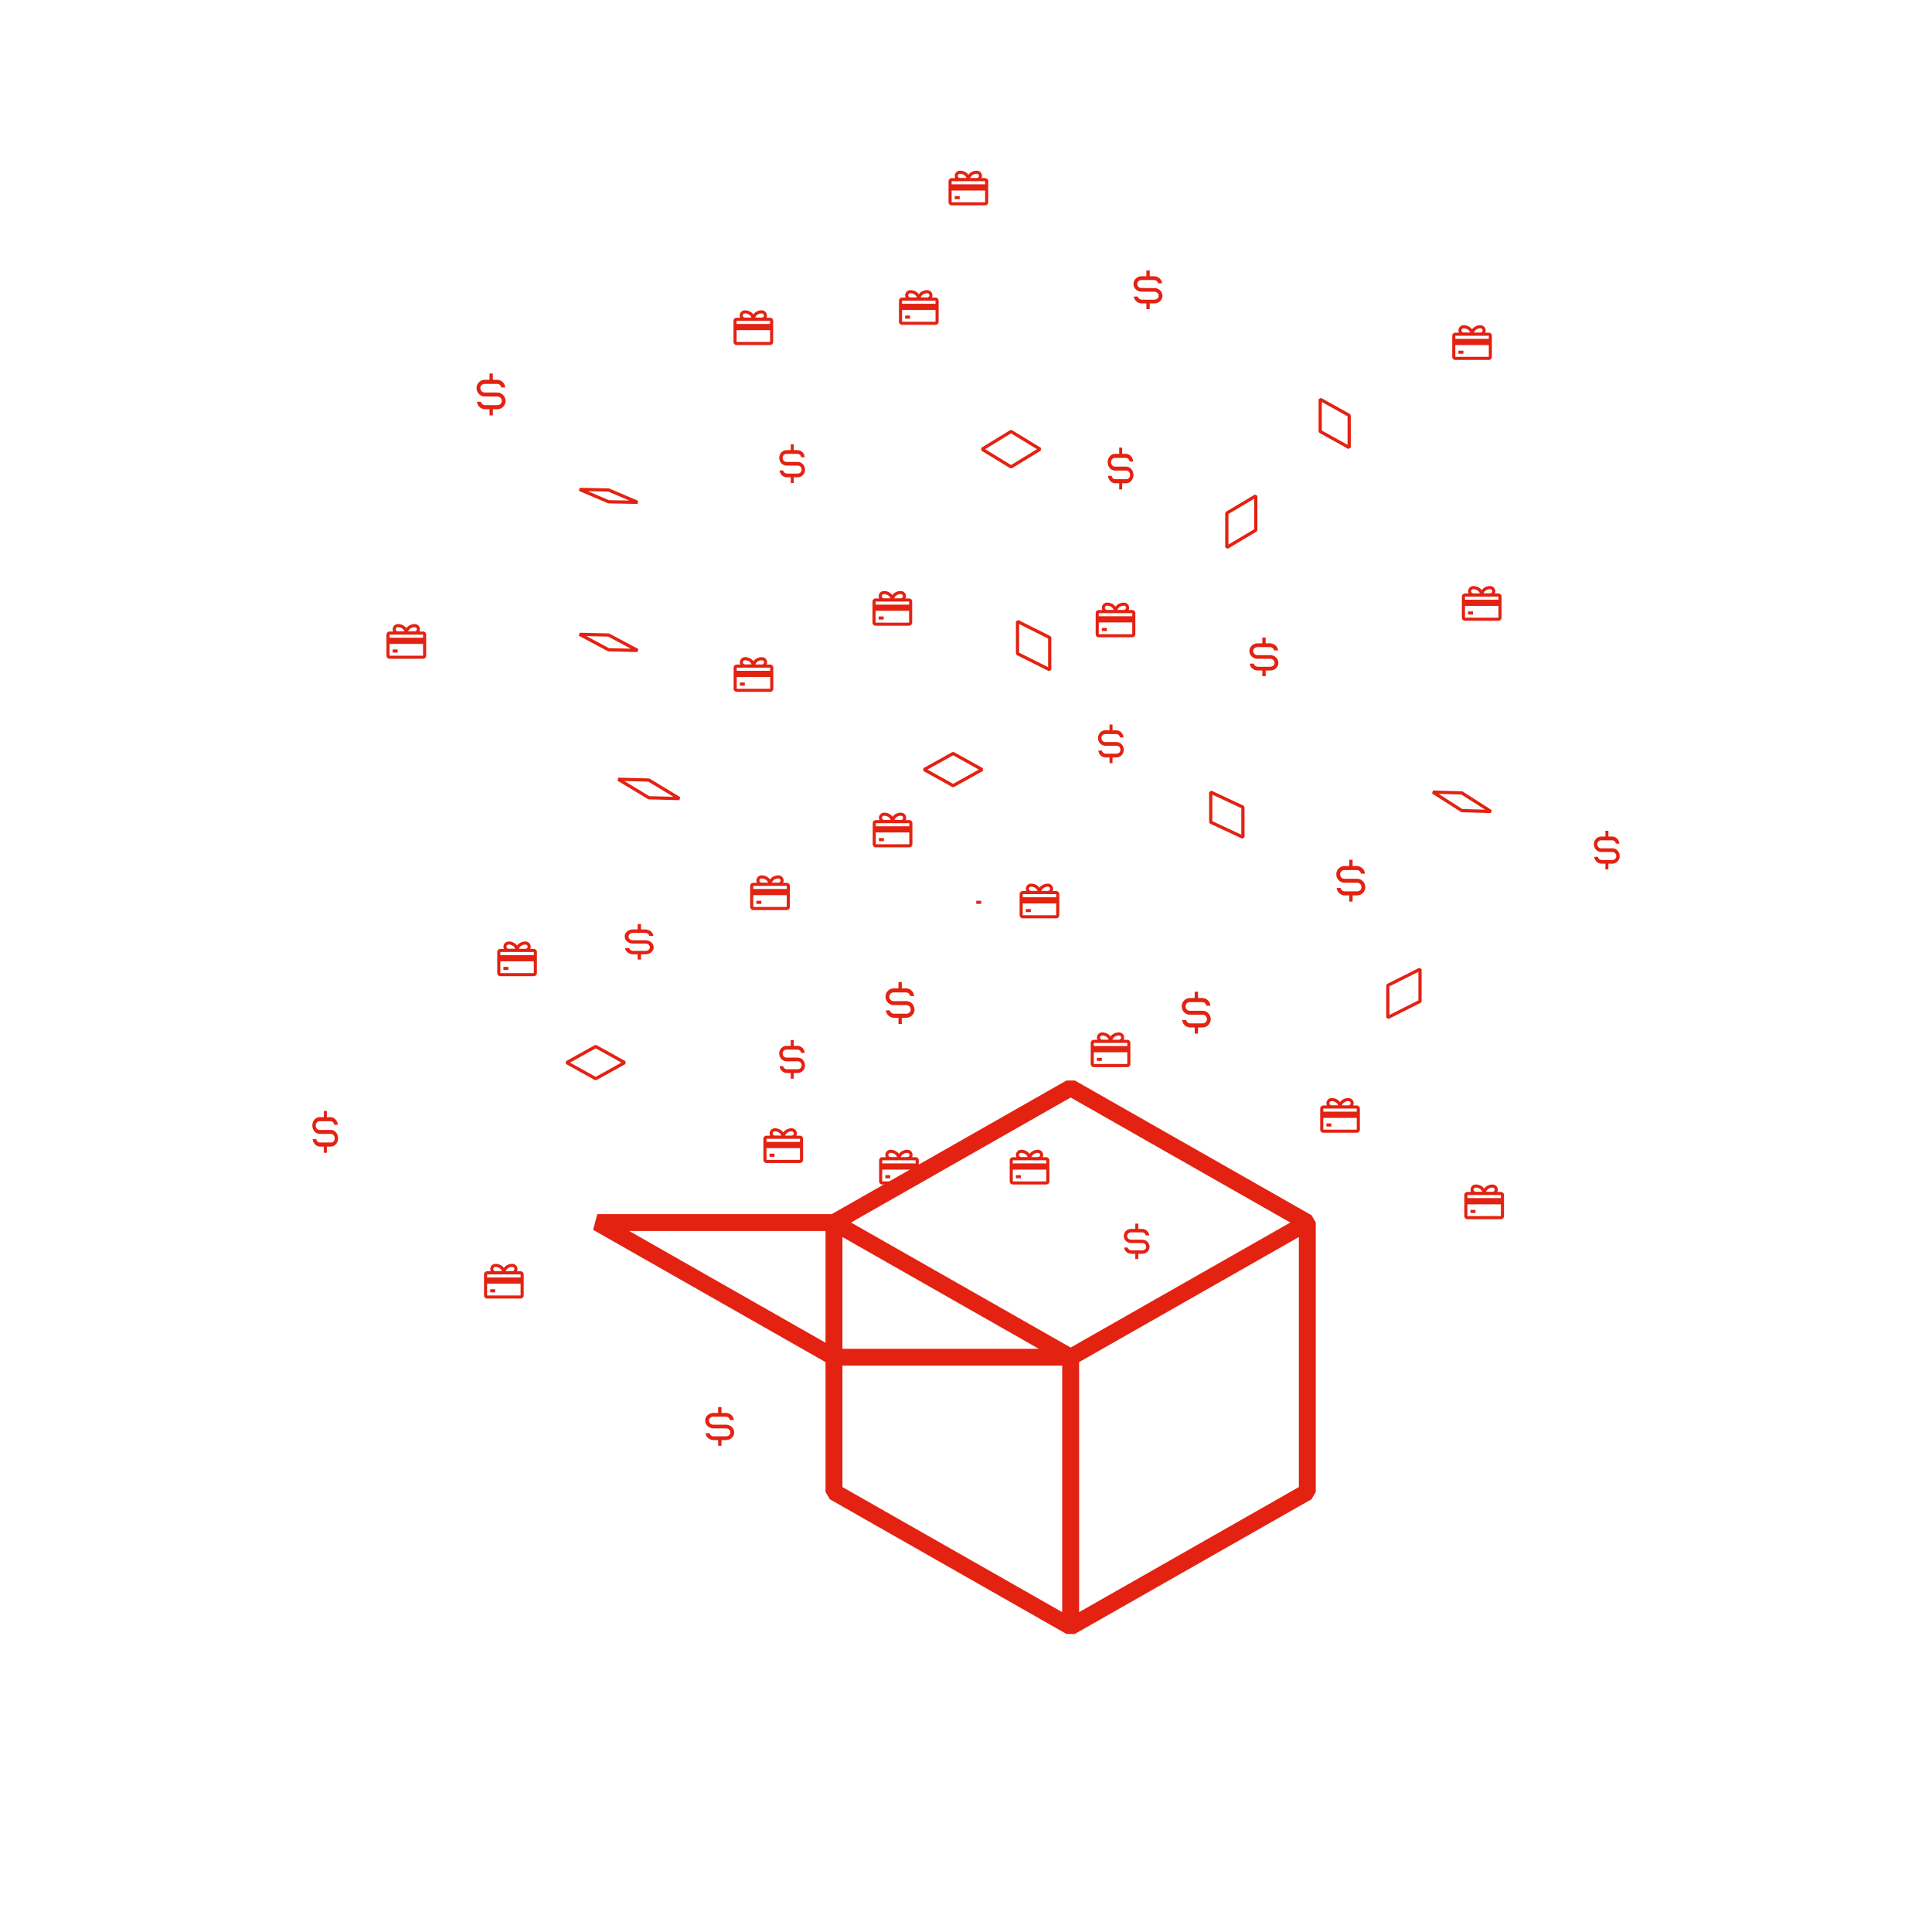 <svg width="600" height="600" viewBox="0 0 600 600" fill="none" xmlns="http://www.w3.org/2000/svg">
<path fill-rule="evenodd" clip-rule="evenodd" d="M332.5 340.845L264.291 379.667L332.5 418.489L400.709 379.667L332.5 340.845ZM403.375 384.172L335.125 423.018V500.661L403.375 461.816V384.172ZM329.875 500.661V424.115H261.625V461.816L329.875 500.661ZM256.375 423.018V463.334L257.698 465.604L331.198 507.437H333.802L407.302 465.604L408.625 463.334V379.667L407.302 377.397L333.802 335.563L331.198 335.563L258.303 377.052H185.5L184.198 381.937L256.375 423.018ZM261.625 418.886H322.615L261.625 384.172V418.886ZM256.375 382.281V416.995L195.385 382.281H256.375Z" fill="#E32212"/>
<path d="M349.142 436.046C350.959 435.001 352.546 434.502 353.905 434.549C355.263 434.596 356.311 435.161 357.047 436.244C357.8 437.298 358.177 438.804 358.177 440.762C358.177 442.701 357.8 444.639 357.047 446.578C356.311 448.508 355.255 450.282 353.88 451.901C352.522 453.511 350.942 454.833 349.142 455.869L342.685 459.582L342.685 439.759L349.142 436.046ZM348.872 451.845C350.459 450.932 351.695 449.722 352.579 448.216C353.463 446.71 353.905 445.044 353.905 443.218C353.905 441.392 353.463 440.225 352.579 439.717C351.695 439.208 350.459 439.411 348.872 440.324L346.883 441.467L346.883 452.988L348.872 451.845Z" fill="white"/>
<path d="M359.811 439.794C359.811 437.836 360.179 435.883 360.916 433.934C361.652 431.967 362.675 430.183 363.985 428.583C365.311 426.955 366.808 425.661 368.478 424.701C370.524 423.524 372.275 423.138 373.732 423.543C375.189 423.948 376.163 425.082 376.654 426.945L372.038 429.6C371.694 428.969 371.203 428.621 370.565 428.555C369.943 428.48 369.231 428.673 368.429 429.134C367.136 429.877 366.088 430.998 365.286 432.494C364.484 433.991 364.083 435.605 364.083 437.337C364.083 439.069 364.484 440.222 365.286 440.796C366.088 441.37 367.136 441.285 368.429 440.542C369.231 440.081 369.943 439.455 370.565 438.664C371.203 437.864 371.694 436.951 372.038 435.925L376.654 433.271C376.163 435.699 375.189 437.953 373.732 440.034C372.275 442.095 370.524 443.714 368.478 444.89C366.808 445.85 365.311 446.288 363.985 446.203C362.675 446.09 361.652 445.483 360.916 444.382C360.179 443.281 359.811 441.751 359.811 439.794Z" fill="white"/>
<path d="M377.905 416.726C377.905 416.126 378.002 415.544 378.196 414.979C378.396 414.411 378.666 413.907 379.005 413.468C379.345 413.029 379.723 412.689 380.142 412.448C380.499 412.243 380.812 412.147 381.078 412.161C381.351 412.171 381.56 412.27 381.706 412.459L381.706 411.632L383.261 410.738L383.261 416.574L381.706 417.468L381.706 416.642C381.554 417.001 381.342 417.343 381.069 417.667C380.803 417.988 380.49 418.251 380.133 418.456C379.72 418.694 379.345 418.788 379.005 418.739C378.666 418.683 378.396 418.486 378.196 418.148C378.002 417.799 377.905 417.325 377.905 416.726ZM381.706 414.55C381.706 414.104 381.597 413.815 381.378 413.682C381.166 413.546 380.906 413.567 380.596 413.745C380.287 413.923 380.024 414.203 379.805 414.587C379.593 414.96 379.487 415.37 379.487 415.816C379.487 416.262 379.593 416.557 379.805 416.699C380.024 416.832 380.287 416.809 380.596 416.632C380.906 416.454 381.166 416.175 381.378 415.795C381.597 415.411 381.706 414.997 381.706 414.55Z" fill="white"/>
<path d="M385.168 409.035C384.895 409.192 384.671 409.23 384.495 409.15C384.325 409.059 384.24 408.878 384.24 408.606C384.24 408.327 384.325 408.048 384.495 407.77C384.671 407.48 384.895 407.257 385.168 407.1C385.434 406.947 385.653 406.916 385.822 407.006C385.998 407.086 386.086 407.266 386.086 407.545C386.086 407.817 385.998 408.097 385.822 408.387C385.653 408.666 385.434 408.882 385.168 409.035ZM385.941 409.197L385.941 415.033L384.386 415.927L384.386 410.091L385.941 409.197Z" fill="white"/>
<path d="M343.301 469.606C343.854 469.288 344.332 469.133 344.734 469.142C345.142 469.142 345.452 469.301 345.665 469.619C345.884 469.934 345.993 470.39 345.993 470.987C345.993 471.583 345.884 472.165 345.665 472.731C345.452 473.289 345.142 473.802 344.734 474.27C344.332 474.731 343.854 475.12 343.301 475.438L341.722 476.345L341.722 470.514L343.301 469.606ZM343.301 474.81C343.956 474.434 344.455 473.948 344.8 473.354C345.144 472.755 345.316 472.095 345.316 471.376C345.316 470.65 345.142 470.185 344.792 469.978C344.448 469.769 343.951 469.851 343.301 470.225L342.384 470.752L342.384 475.337L343.301 474.81Z" fill="white"/>
<path d="M346.618 471.221C346.618 470.752 346.701 470.295 346.866 469.849C347.031 469.397 347.256 468.991 347.542 468.631C347.833 468.269 348.156 467.986 348.51 467.782C348.859 467.581 349.162 467.493 349.419 467.518C349.676 467.544 349.868 467.651 349.994 467.841L349.994 467.004L350.663 466.619L350.663 471.204L349.994 471.589L349.994 470.735C349.863 471.078 349.667 471.415 349.405 471.744C349.148 472.064 348.847 472.324 348.503 472.522C348.149 472.725 347.828 472.809 347.542 472.773C347.256 472.736 347.031 472.584 346.866 472.317C346.701 472.049 346.618 471.684 346.618 471.221ZM349.994 469.288C349.994 468.942 349.933 468.676 349.812 468.489C349.691 468.302 349.526 468.202 349.317 468.188C349.114 468.165 348.888 468.225 348.641 468.368C348.393 468.51 348.168 468.707 347.964 468.958C347.761 469.209 347.598 469.497 347.477 469.823C347.356 470.15 347.295 470.486 347.295 470.832C347.295 471.183 347.356 471.455 347.477 471.647C347.598 471.834 347.761 471.939 347.964 471.961C348.168 471.978 348.393 471.915 348.641 471.773C348.888 471.631 349.114 471.434 349.317 471.183C349.526 470.924 349.691 470.631 349.812 470.305C349.933 469.973 349.994 469.634 349.994 469.288Z" fill="white"/>
<path d="M352.589 466.139L352.589 468.841C352.589 469.064 352.631 469.2 352.713 469.247C352.795 469.289 352.939 469.251 353.142 469.134L353.63 468.854L353.63 469.498L353.033 469.841C352.665 470.053 352.388 470.114 352.204 470.025C352.02 469.936 351.927 469.668 351.927 469.222L351.927 466.52L351.411 466.817L351.411 466.189L351.927 465.892L351.927 464.737L352.589 464.357L352.589 465.511L353.63 464.913L353.63 465.541L352.589 466.139Z" fill="white"/>
<path d="M354.184 466.87C354.184 466.401 354.267 465.944 354.432 465.498C354.597 465.046 354.822 464.64 355.108 464.28C355.399 463.918 355.722 463.635 356.076 463.431C356.425 463.23 356.728 463.143 356.985 463.168C357.242 463.193 357.434 463.3 357.56 463.49L357.56 462.653L358.229 462.268L358.229 466.853L357.56 467.238L357.56 466.385C357.429 466.728 357.232 467.064 356.971 467.393C356.714 467.714 356.413 467.973 356.068 468.171C355.714 468.374 355.394 468.458 355.108 468.422C354.822 468.386 354.597 468.234 354.432 467.966C354.267 467.698 354.184 467.333 354.184 466.87ZM357.56 464.937C357.56 464.591 357.499 464.325 357.378 464.138C357.257 463.951 357.092 463.851 356.883 463.837C356.68 463.815 356.454 463.875 356.207 464.017C355.959 464.159 355.734 464.356 355.53 464.607C355.326 464.858 355.164 465.146 355.043 465.473C354.922 465.799 354.861 466.135 354.861 466.481C354.861 466.832 354.922 467.104 355.043 467.297C355.164 467.483 355.326 467.588 355.53 467.61C355.734 467.627 355.959 467.564 356.207 467.422C356.454 467.28 356.68 467.083 356.883 466.832C357.092 466.573 357.257 466.28 357.378 465.954C357.499 465.622 357.56 465.283 357.56 464.937Z" fill="white"/>
<path d="M362.112 461.232L362.112 461.876L359.21 463.545L359.21 462.901L362.112 461.232Z" fill="white"/>
<path d="M363.107 461.128C363.107 460.559 363.219 459.985 363.442 459.404C363.665 458.819 363.968 458.287 364.351 457.811C364.739 457.331 365.168 456.956 365.639 456.685C366.192 456.367 366.674 456.243 367.086 456.313C367.499 456.383 367.799 456.645 367.988 457.099L367.195 457.555C367.055 457.285 366.851 457.132 366.584 457.095C366.323 457.056 366.007 457.143 365.639 457.355C365.285 457.558 364.967 457.836 364.686 458.187C364.404 458.538 364.184 458.936 364.024 459.379C363.864 459.817 363.784 460.27 363.784 460.739C363.784 461.202 363.864 461.563 364.024 461.822C364.184 462.076 364.404 462.217 364.686 462.245C364.967 462.273 365.285 462.185 365.639 461.981C366.007 461.769 366.323 461.496 366.584 461.161C366.851 460.818 367.055 460.431 367.195 459.998L367.988 459.542C367.799 460.209 367.499 460.814 367.086 461.358C366.674 461.896 366.192 462.324 365.639 462.642C365.168 462.913 364.739 463.034 364.351 463.006C363.968 462.97 363.665 462.79 363.442 462.467C363.219 462.143 363.107 461.697 363.107 461.128Z" fill="white"/>
<path d="M372.611 456.114C372.611 456.259 372.604 456.417 372.589 456.587L369.403 458.419C369.427 458.857 369.561 459.135 369.803 459.252C370.05 459.361 370.349 459.315 370.698 459.114C370.984 458.949 371.222 458.737 371.411 458.478C371.605 458.21 371.741 457.926 371.818 457.625L372.531 457.215C372.424 457.717 372.211 458.199 371.891 458.662C371.571 459.119 371.173 459.485 370.698 459.758C370.32 459.976 369.98 460.073 369.679 460.051C369.384 460.026 369.151 459.884 368.981 459.624C368.811 459.359 368.727 458.99 368.727 458.516C368.727 458.042 368.809 457.579 368.974 457.127C369.139 456.675 369.369 456.269 369.665 455.909C369.966 455.541 370.31 455.246 370.698 455.023C371.076 454.805 371.411 454.707 371.702 454.73C371.993 454.752 372.216 454.886 372.371 455.131C372.531 455.368 372.611 455.696 372.611 456.114ZM371.927 456.349C371.927 456.059 371.872 455.843 371.76 455.7C371.648 455.552 371.496 455.481 371.302 455.487C371.113 455.484 370.902 455.55 370.669 455.684C370.334 455.876 370.048 456.163 369.81 456.545C369.578 456.925 369.444 457.342 369.41 457.796L371.927 456.349Z" fill="white"/>
<path d="M375.427 452.295C375.912 452.016 376.305 451.96 376.606 452.127C376.906 452.289 377.057 452.688 377.057 453.324L377.057 456.026L376.402 456.403L376.402 453.809C376.402 453.352 376.303 453.06 376.104 452.935C375.905 452.804 375.633 452.837 375.289 453.035C374.94 453.236 374.661 453.522 374.452 453.893C374.249 454.261 374.147 454.685 374.147 455.164L374.147 457.699L373.485 458.08L373.485 453.495L374.147 453.114L374.147 453.767C374.278 453.458 374.455 453.174 374.678 452.918C374.906 452.659 375.156 452.451 375.427 452.295Z" fill="white"/>
<path d="M378.946 450.982L378.946 453.685C378.946 453.908 378.987 454.043 379.069 454.091C379.152 454.133 379.295 454.095 379.499 453.978L379.986 453.697L379.986 454.342L379.389 454.685C379.021 454.897 378.744 454.958 378.56 454.869C378.376 454.78 378.284 454.512 378.284 454.066L378.284 451.363L377.767 451.66L377.767 451.033L378.284 450.736L378.284 449.581L378.946 449.2L378.946 450.355L379.986 449.757L379.986 450.384L378.946 450.982Z" fill="white"/>
<path d="M381.45 449.659C381.566 449.33 381.731 449.032 381.945 448.764C382.163 448.494 382.427 448.269 382.738 448.091L382.738 448.877L382.563 448.978C381.821 449.404 381.45 450.081 381.45 451.006L381.45 453.5L380.788 453.88L380.788 449.295L381.45 448.915L381.45 449.659Z" fill="white"/>
<path d="M383.844 446.794C383.718 446.866 383.611 446.877 383.524 446.827C383.436 446.777 383.393 446.679 383.393 446.534C383.393 446.389 383.436 446.241 383.524 446.091C383.611 445.94 383.718 445.829 383.844 445.756C383.965 445.686 384.067 445.678 384.149 445.731C384.237 445.781 384.28 445.879 384.28 446.024C384.28 446.169 384.237 446.317 384.149 446.467C384.067 446.615 383.965 446.724 383.844 446.794ZM384.164 447.354L384.164 451.939L383.502 452.32L383.502 447.735L384.164 447.354Z" fill="white"/>
<path d="M385.045 449.132C385.045 448.658 385.127 448.197 385.292 447.751C385.457 447.299 385.685 446.892 385.976 446.53C386.272 446.164 386.609 445.873 386.987 445.655C387.477 445.374 387.879 445.279 388.195 445.371C388.515 445.46 388.726 445.718 388.827 446.145L388.115 446.555C388.047 446.315 387.913 446.171 387.714 446.124C387.52 446.074 387.278 446.132 386.987 446.3C386.609 446.517 386.303 446.843 386.07 447.279C385.838 447.708 385.721 448.196 385.721 448.743C385.721 449.295 385.838 449.655 386.07 449.822C386.303 449.989 386.609 449.964 386.987 449.747C387.278 449.579 387.52 449.362 387.714 449.094C387.908 448.826 388.042 448.527 388.115 448.195L388.827 447.785C388.721 448.315 388.507 448.814 388.187 449.282C387.867 449.745 387.467 450.115 386.987 450.391C386.609 450.608 386.272 450.705 385.976 450.68C385.685 450.652 385.457 450.507 385.292 450.245C385.127 449.982 385.045 449.611 385.045 449.132Z" fill="white"/>
<path d="M394.647 444.614L392.436 445.885L392.028 447.416L391.33 447.818L393.163 440.966L393.927 440.527L395.753 445.275L395.055 445.676L394.647 444.614ZM394.458 444.103L393.542 441.685L392.625 445.157L394.458 444.103Z" fill="white"/>
<path d="M397.214 438.603L397.214 444.434L396.552 444.815L396.552 438.984L397.214 438.603Z" fill="white"/>
<path d="M341.475 486.118C341.475 485.549 341.587 484.974 341.81 484.394C342.033 483.808 342.336 483.277 342.719 482.8C343.107 482.321 343.536 481.945 344.007 481.675C344.56 481.357 345.042 481.233 345.454 481.303C345.867 481.372 346.167 481.635 346.356 482.089L345.563 482.545C345.423 482.275 345.219 482.121 344.952 482.085C344.69 482.046 344.375 482.132 344.007 482.344C343.653 482.548 343.335 482.825 343.054 483.177C342.772 483.528 342.552 483.926 342.392 484.369C342.232 484.807 342.152 485.26 342.152 485.729C342.152 486.192 342.232 486.553 342.392 486.812C342.552 487.066 342.772 487.207 343.054 487.235C343.335 487.262 343.653 487.175 344.007 486.971C344.375 486.759 344.69 486.486 344.952 486.151C345.219 485.808 345.423 485.42 345.563 484.988L346.356 484.532C346.167 485.199 345.867 485.804 345.454 486.348C345.042 486.886 344.56 487.314 344.007 487.632C343.536 487.903 343.107 488.024 342.719 487.996C342.336 487.96 342.033 487.78 341.81 487.456C341.587 487.133 341.475 486.687 341.475 486.118Z" fill="white"/>
<path d="M349.08 484.739C348.707 484.954 348.368 485.052 348.062 485.032C347.761 485.01 347.524 484.87 347.349 484.614C347.179 484.349 347.094 483.979 347.094 483.505C347.094 483.037 347.182 482.574 347.356 482.116C347.536 481.651 347.778 481.235 348.084 480.87C348.389 480.499 348.731 480.205 349.11 479.987C349.488 479.77 349.83 479.671 350.135 479.69C350.441 479.704 350.681 479.839 350.855 480.096C351.035 480.35 351.125 480.714 351.125 481.188C351.125 481.662 351.032 482.133 350.848 482.602C350.669 483.062 350.424 483.479 350.113 483.853C349.803 484.226 349.459 484.522 349.08 484.739ZM349.08 484.07C349.318 483.933 349.541 483.741 349.75 483.493C349.958 483.245 350.126 482.956 350.252 482.627C350.383 482.295 350.448 481.945 350.448 481.577C350.448 481.209 350.385 480.933 350.259 480.749C350.133 480.564 349.968 480.47 349.764 480.464C349.561 480.453 349.34 480.516 349.102 480.652C348.86 480.792 348.637 480.984 348.433 481.23C348.234 481.467 348.074 481.748 347.953 482.075C347.832 482.401 347.771 482.748 347.771 483.116C347.771 483.49 347.829 483.772 347.946 483.961C348.067 484.148 348.227 484.249 348.426 484.263C348.625 484.271 348.843 484.207 349.08 484.07Z" fill="white"/>
<path d="M356.789 475.563C357.099 475.384 357.376 475.301 357.618 475.312C357.861 475.317 358.052 475.427 358.193 475.642C358.334 475.857 358.404 476.176 358.404 476.6L358.404 479.303L357.749 479.679L357.749 477.085C357.749 476.628 357.65 476.337 357.451 476.211C357.257 476.077 356.993 476.106 356.658 476.299C356.314 476.497 356.04 476.783 355.836 477.157C355.632 477.525 355.53 477.949 355.53 478.428L355.53 480.955L354.876 481.331L354.876 478.738C354.876 478.28 354.776 477.989 354.577 477.863C354.383 477.73 354.119 477.759 353.785 477.951C353.44 478.149 353.166 478.435 352.963 478.809C352.759 479.177 352.657 479.601 352.657 480.081L352.657 482.607L351.995 482.988L351.995 478.403L352.657 478.022L352.657 478.683C352.788 478.368 352.963 478.084 353.181 477.83C353.404 477.573 353.649 477.368 353.915 477.215C354.25 477.023 354.546 476.939 354.803 476.964C355.06 476.989 355.252 477.133 355.378 477.395C355.489 477.007 355.674 476.65 355.931 476.324C356.188 475.998 356.474 475.744 356.789 475.563Z" fill="white"/>
<path d="M364.284 471.253C364.594 471.074 364.871 470.991 365.113 471.002C365.356 471.007 365.547 471.117 365.688 471.332C365.828 471.547 365.899 471.866 365.899 472.29L365.899 474.993L365.244 475.369L365.244 472.775C365.244 472.318 365.145 472.027 364.946 471.901C364.752 471.767 364.488 471.797 364.153 471.989C363.809 472.187 363.535 472.473 363.331 472.847C363.127 473.215 363.025 473.639 363.025 474.118L363.025 476.645L362.371 477.022L362.371 474.428C362.371 473.97 362.271 473.679 362.072 473.554C361.878 473.42 361.614 473.449 361.279 473.641C360.935 473.839 360.661 474.125 360.457 474.499C360.254 474.867 360.152 475.291 360.152 475.771L360.152 478.297L359.49 478.678L359.49 474.093L360.152 473.712L360.152 474.373C360.283 474.058 360.457 473.774 360.676 473.52C360.899 473.263 361.144 473.058 361.41 472.905C361.745 472.713 362.041 472.629 362.298 472.654C362.555 472.679 362.746 472.823 362.873 473.085C362.984 472.697 363.168 472.34 363.425 472.014C363.682 471.688 363.969 471.434 364.284 471.253Z" fill="white"/>
<path d="M370.52 467.75L370.52 472.335L369.858 472.716L369.858 472.038C369.732 472.345 369.555 472.631 369.327 472.896C369.104 473.152 368.857 473.359 368.585 473.515C368.275 473.693 367.996 473.781 367.749 473.778C367.501 473.77 367.305 473.66 367.159 473.448C367.019 473.233 366.948 472.914 366.948 472.49L366.948 469.804L367.603 469.428L367.603 472.013C367.603 472.465 367.702 472.756 367.901 472.887C368.1 473.013 368.372 472.976 368.716 472.778C369.07 472.575 369.349 472.289 369.553 471.921C369.756 471.553 369.858 471.129 369.858 470.649L369.858 468.131L370.52 467.75Z" fill="white"/>
<path d="M373.58 465.907C374.065 465.628 374.458 465.572 374.759 465.739C375.059 465.901 375.21 466.3 375.21 466.936L375.21 469.638L374.555 470.015L374.555 467.421C374.555 466.964 374.456 466.672 374.257 466.547C374.058 466.416 373.786 466.449 373.442 466.647C373.093 466.848 372.814 467.134 372.605 467.505C372.402 467.873 372.3 468.297 372.3 468.776L372.3 471.312L371.638 471.692L371.638 467.107L372.3 466.727L372.3 467.379C372.431 467.07 372.608 466.787 372.831 466.53C373.059 466.271 373.309 466.063 373.58 465.907Z" fill="white"/>
<path d="M376.633 463.49C376.507 463.563 376.4 463.574 376.313 463.524C376.226 463.473 376.182 463.376 376.182 463.231C376.182 463.086 376.226 462.938 376.313 462.787C376.4 462.637 376.507 462.525 376.633 462.453C376.754 462.383 376.856 462.375 376.939 462.428C377.026 462.478 377.069 462.575 377.069 462.72C377.069 462.866 377.026 463.013 376.939 463.164C376.856 463.312 376.754 463.421 376.633 463.49ZM376.953 464.051L376.953 468.636L376.291 469.016L376.291 464.431L376.953 464.051Z" fill="white"/>
<path d="M378.889 463.565L378.889 466.268C378.889 466.491 378.93 466.626 379.012 466.673C379.095 466.715 379.238 466.678 379.442 466.56L379.929 466.28L379.929 466.924L379.333 467.267C378.964 467.479 378.688 467.541 378.503 467.451C378.319 467.362 378.227 467.094 378.227 466.648L378.227 463.946L377.71 464.243L377.71 463.615L378.227 463.318L378.227 462.164L378.889 461.783L378.889 462.938L379.929 462.339L379.929 462.967L378.889 463.565Z" fill="white"/>
<path d="M384.165 459.904L381.764 468.028L381.08 468.421L381.866 465.76L380.258 462.15L380.993 461.728L382.244 464.723L383.481 460.297L384.165 459.904Z" fill="white"/>
<path fill-rule="evenodd" clip-rule="evenodd" d="M323.816 359.381H324.933C325.188 359.381 325.433 359.482 325.613 359.663C325.794 359.843 325.895 360.088 325.895 360.343V366.889C325.895 367.144 325.794 367.389 325.613 367.57C325.433 367.75 325.188 367.852 324.933 367.852H314.536C314.281 367.852 314.036 367.75 313.856 367.57C313.675 367.389 313.574 367.144 313.574 366.889V360.343C313.574 360.088 313.675 359.843 313.856 359.663C314.036 359.482 314.281 359.381 314.536 359.381H315.653C315.537 359.136 315.484 358.866 315.5 358.595C315.515 358.324 315.598 358.062 315.742 357.832C315.885 357.602 316.084 357.412 316.32 357.279C316.556 357.145 316.822 357.074 317.093 357.07C317.892 357.051 318.67 357.325 319.28 357.84C319.454 357.992 319.606 358.165 319.735 358.356C319.863 358.165 320.016 357.992 320.189 357.84C320.799 357.325 321.577 357.051 322.376 357.07C322.647 357.074 322.913 357.145 323.149 357.279C323.385 357.412 323.584 357.602 323.727 357.832C323.871 358.062 323.954 358.324 323.969 358.595C323.985 358.866 323.932 359.136 323.816 359.381ZM322.368 358.033C321.807 358.017 321.26 358.206 320.828 358.564C320.587 358.772 320.407 359.041 320.304 359.342H322.368C322.542 359.342 322.708 359.273 322.831 359.15C322.954 359.028 323.023 358.861 323.023 358.688C323.023 358.514 322.954 358.347 322.831 358.225C322.708 358.102 322.542 358.033 322.368 358.033ZM318.633 358.564C318.201 358.206 317.654 358.017 317.093 358.033V358.025C316.919 358.025 316.753 358.094 316.63 358.217C316.507 358.34 316.438 358.506 316.438 358.68C316.438 358.853 316.507 359.02 316.63 359.143C316.753 359.265 316.919 359.334 317.093 359.334H319.157C319.054 359.036 318.873 358.77 318.633 358.564ZM324.933 361.306V360.343H314.536V361.306H324.933ZM314.536 363.231V366.889H324.933V363.231H314.536ZM317.039 364.964H315.499V365.926H317.039V364.964Z" fill="#E32212"/>
<path fill-rule="evenodd" clip-rule="evenodd" d="M326.897 276.723H328.013C328.269 276.723 328.513 276.825 328.694 277.005C328.874 277.186 328.976 277.431 328.976 277.686V284.232C328.976 284.487 328.874 284.732 328.694 284.913C328.513 285.093 328.269 285.194 328.013 285.194H317.617C317.362 285.194 317.117 285.093 316.936 284.913C316.756 284.732 316.654 284.487 316.654 284.232V277.686C316.654 277.431 316.756 277.186 316.936 277.005C317.117 276.825 317.362 276.723 317.617 276.723H318.734C318.617 276.478 318.565 276.208 318.58 275.938C318.596 275.667 318.679 275.405 318.822 275.175C318.966 274.945 319.165 274.754 319.401 274.621C319.637 274.488 319.903 274.417 320.174 274.413C320.972 274.394 321.75 274.668 322.361 275.183C322.534 275.335 322.687 275.508 322.815 275.699C322.943 275.508 323.096 275.335 323.269 275.183C323.88 274.668 324.658 274.394 325.457 274.413C325.728 274.417 325.993 274.488 326.229 274.621C326.466 274.754 326.665 274.945 326.808 275.175C326.951 275.405 327.035 275.667 327.05 275.938C327.066 276.208 327.013 276.478 326.897 276.723ZM325.449 275.376C324.888 275.36 324.34 275.549 323.909 275.907C323.668 276.115 323.487 276.384 323.385 276.685H325.449C325.622 276.685 325.789 276.616 325.912 276.493C326.034 276.37 326.103 276.204 326.103 276.03C326.103 275.857 326.034 275.69 325.912 275.567C325.789 275.445 325.622 275.376 325.449 275.376ZM321.714 275.907C321.282 275.549 320.735 275.36 320.174 275.376V275.368C320 275.368 319.834 275.437 319.711 275.56C319.588 275.682 319.519 275.849 319.519 276.023C319.519 276.196 319.588 276.363 319.711 276.485C319.834 276.608 320 276.677 320.174 276.677H322.238C322.134 276.379 321.953 276.113 321.714 275.907ZM328.013 278.649V277.686H317.617V278.649H328.013ZM317.617 280.574V284.232H328.013V280.574H317.617ZM320.12 282.307H318.58V283.269H320.12V282.307Z" fill="#E32212"/>
<path d="M283.081 311.5C282.618 311.104 282.03 310.893 281.426 310.908H277.544C277.367 310.913 277.191 310.881 277.026 310.814C276.862 310.748 276.712 310.648 276.586 310.521C276.46 310.394 276.361 310.242 276.293 310.075C276.226 309.908 276.193 309.728 276.195 309.547C276.191 309.477 276.191 309.407 276.195 309.336C276.247 309.013 276.413 308.721 276.661 308.514C276.91 308.307 277.224 308.199 277.544 308.212H281.368C281.68 308.212 281.982 308.325 282.22 308.53C282.458 308.736 282.616 309.022 282.667 309.336H283.909C283.857 308.684 283.567 308.077 283.096 307.633C282.625 307.19 282.008 306.944 281.368 306.944H280.06V305H279.026V306.944H277.544C276.904 306.944 276.287 307.19 275.816 307.633C275.345 308.077 275.055 308.684 275.003 309.336C274.999 309.407 274.999 309.477 275.003 309.547C275.003 309.888 275.069 310.226 275.197 310.541C275.324 310.855 275.511 311.141 275.747 311.382C276.224 311.869 276.87 312.142 277.544 312.142H281.467C281.643 312.138 281.818 312.169 281.981 312.235C282.145 312.3 282.294 312.399 282.419 312.524C282.545 312.649 282.645 312.799 282.713 312.964C282.781 313.129 282.816 313.307 282.816 313.486C282.825 313.582 282.825 313.678 282.816 313.774C282.751 314.071 282.588 314.337 282.355 314.527C282.122 314.718 281.832 314.822 281.534 314.822H277.643C277.345 314.822 277.055 314.718 276.822 314.527C276.589 314.337 276.426 314.071 276.36 313.774H275.111C275.182 314.409 275.479 314.995 275.946 315.421C276.413 315.846 277.017 316.081 277.643 316.081H279.026V318H280.06V316.081H281.467C282.093 316.081 282.697 315.846 283.164 315.421C283.631 314.995 283.929 314.409 284 313.774V313.486C283.999 313.107 283.916 312.732 283.757 312.389C283.599 312.045 283.368 311.742 283.081 311.5Z" fill="#E32212"/>
<path fill-rule="evenodd" clip-rule="evenodd" d="M238.079 206.388H239.195C239.451 206.388 239.696 206.489 239.876 206.67C240.057 206.85 240.158 207.095 240.158 207.351V213.896C240.158 214.152 240.057 214.397 239.876 214.577C239.696 214.758 239.451 214.859 239.195 214.859H228.799C228.544 214.859 228.299 214.758 228.118 214.577C227.938 214.397 227.836 214.152 227.836 213.896V207.351C227.836 207.095 227.938 206.85 228.118 206.67C228.299 206.489 228.544 206.388 228.799 206.388H229.916C229.799 206.143 229.747 205.873 229.762 205.602C229.778 205.332 229.861 205.069 230.004 204.839C230.148 204.609 230.347 204.419 230.583 204.286C230.819 204.153 231.085 204.081 231.356 204.078C232.154 204.058 232.933 204.332 233.543 204.848C233.716 204.999 233.869 205.173 233.997 205.364C234.125 205.173 234.278 204.999 234.452 204.848C235.062 204.332 235.84 204.058 236.639 204.078C236.91 204.081 237.175 204.153 237.412 204.286C237.648 204.419 237.847 204.609 237.99 204.839C238.133 205.069 238.217 205.332 238.232 205.602C238.248 205.873 238.195 206.143 238.079 206.388ZM236.631 205.04C236.07 205.024 235.523 205.213 235.091 205.572C234.85 205.78 234.669 206.048 234.567 206.349H236.631C236.805 206.349 236.971 206.28 237.094 206.158C237.217 206.035 237.286 205.868 237.286 205.695C237.286 205.521 237.217 205.355 237.094 205.232C236.971 205.109 236.805 205.04 236.631 205.04ZM232.896 205.572C232.464 205.213 231.917 205.024 231.356 205.04V205.033C231.182 205.033 231.016 205.102 230.893 205.224C230.77 205.347 230.701 205.514 230.701 205.687C230.701 205.861 230.77 206.027 230.893 206.15C231.016 206.273 231.182 206.342 231.356 206.342H233.42C233.316 206.043 233.136 205.778 232.896 205.572ZM239.195 208.313V207.351H228.799V208.313H239.195ZM228.799 210.238V213.896H239.195V210.238H228.799ZM231.302 211.971H229.762V212.934H231.302V211.971Z" fill="#E32212"/>
<g filter="url(#filter0_f_402_1517)">
<path d="M396.081 204C395.618 203.634 395.03 203.44 394.426 203.454H390.544C390.367 203.458 390.191 203.429 390.026 203.367C389.862 203.306 389.712 203.214 389.586 203.096C389.46 202.979 389.361 202.839 389.293 202.685C389.226 202.53 389.193 202.365 389.195 202.198C389.191 202.133 389.191 202.068 389.195 202.003C389.247 201.704 389.413 201.434 389.661 201.243C389.91 201.052 390.224 200.953 390.544 200.965H394.368C394.68 200.965 394.982 201.069 395.22 201.259C395.458 201.449 395.616 201.713 395.667 202.003H396.909C396.857 201.401 396.567 200.84 396.096 200.431C395.625 200.022 395.008 199.795 394.368 199.795H393.06V198H392.026V199.795H390.544C389.904 199.795 389.287 200.022 388.816 200.431C388.345 200.84 388.055 201.401 388.003 202.003C387.999 202.068 387.999 202.133 388.003 202.198C388.003 202.512 388.069 202.824 388.197 203.114C388.324 203.405 388.511 203.669 388.747 203.891C389.224 204.341 389.87 204.593 390.544 204.593H394.467C394.643 204.589 394.818 204.618 394.981 204.678C395.145 204.739 395.294 204.829 395.419 204.945C395.545 205.061 395.645 205.199 395.713 205.351C395.781 205.504 395.816 205.668 395.816 205.834C395.825 205.922 395.825 206.011 395.816 206.099C395.751 206.373 395.588 206.619 395.355 206.794C395.122 206.97 394.832 207.066 394.534 207.066H390.643C390.345 207.066 390.055 206.97 389.822 206.794C389.589 206.619 389.426 206.373 389.36 206.099H388.111C388.182 206.685 388.479 207.226 388.946 207.619C389.413 208.012 390.017 208.229 390.643 208.229H392.026V210H393.06V208.229H394.467C395.093 208.229 395.697 208.012 396.164 207.619C396.631 207.226 396.929 206.685 397 206.099V205.834C396.999 205.483 396.916 205.137 396.757 204.82C396.599 204.503 396.368 204.223 396.081 204Z" fill="#E32212"/>
</g>
<path fill-rule="evenodd" clip-rule="evenodd" d="M350.513 189.446H351.63C351.885 189.446 352.13 189.547 352.311 189.728C352.491 189.909 352.593 190.153 352.593 190.409V196.954C352.593 197.21 352.491 197.455 352.311 197.635C352.13 197.816 351.885 197.917 351.63 197.917H341.234C340.978 197.917 340.733 197.816 340.553 197.635C340.372 197.455 340.271 197.21 340.271 196.954V190.409C340.271 190.153 340.372 189.909 340.553 189.728C340.733 189.547 340.978 189.446 341.234 189.446H342.35C342.234 189.201 342.181 188.931 342.197 188.66C342.212 188.39 342.296 188.127 342.439 187.897C342.582 187.667 342.781 187.477 343.017 187.344C343.254 187.211 343.519 187.139 343.79 187.136C344.589 187.116 345.367 187.39 345.977 187.906C346.151 188.057 346.304 188.231 346.432 188.422C346.56 188.231 346.713 188.057 346.886 187.906C347.496 187.39 348.275 187.116 349.073 187.136C349.344 187.139 349.61 187.211 349.846 187.344C350.082 187.477 350.281 187.667 350.425 187.897C350.568 188.127 350.651 188.39 350.667 188.66C350.682 188.931 350.629 189.201 350.513 189.446ZM349.066 188.098C348.505 188.083 347.957 188.271 347.525 188.63C347.285 188.838 347.104 189.106 347.002 189.408H349.066C349.239 189.408 349.406 189.339 349.528 189.216C349.651 189.093 349.72 188.927 349.72 188.753C349.72 188.579 349.651 188.413 349.528 188.29C349.406 188.167 349.239 188.098 349.066 188.098ZM345.331 188.63C344.899 188.271 344.351 188.083 343.79 188.098V188.091C343.617 188.091 343.45 188.16 343.327 188.282C343.205 188.405 343.136 188.572 343.136 188.745C343.136 188.919 343.205 189.085 343.327 189.208C343.45 189.331 343.617 189.4 343.79 189.4H345.854C345.751 189.101 345.57 188.836 345.331 188.63ZM351.63 191.371V190.409H341.234V191.371H351.63ZM341.234 193.297V196.954H351.63V193.297H341.234ZM343.737 195.029H342.196V195.992H343.737V195.029Z" fill="#E32212"/>
<path fill-rule="evenodd" clip-rule="evenodd" d="M420.242 343.311H421.359C421.614 343.311 421.859 343.413 422.04 343.593C422.22 343.774 422.322 344.019 422.322 344.274V350.82C422.322 351.075 422.22 351.32 422.04 351.5C421.859 351.681 421.614 351.782 421.359 351.782H410.963C410.707 351.782 410.462 351.681 410.282 351.5C410.101 351.32 410 351.075 410 350.82V344.274C410 344.019 410.101 343.774 410.282 343.593C410.462 343.413 410.707 343.311 410.963 343.311H412.079C411.963 343.066 411.91 342.796 411.926 342.526C411.941 342.255 412.025 341.993 412.168 341.763C412.311 341.533 412.51 341.342 412.746 341.209C412.983 341.076 413.248 341.004 413.519 341.001C414.318 340.981 415.096 341.255 415.706 341.771C415.88 341.922 416.033 342.096 416.161 342.287C416.289 342.096 416.442 341.922 416.615 341.771C417.225 341.255 418.004 340.981 418.802 341.001C419.073 341.004 419.339 341.076 419.575 341.209C419.811 341.342 420.01 341.533 420.154 341.763C420.297 341.993 420.38 342.255 420.396 342.526C420.411 342.796 420.358 343.066 420.242 343.311ZM418.795 341.964C418.234 341.948 417.686 342.137 417.254 342.495C417.014 342.703 416.833 342.971 416.731 343.273H418.795C418.968 343.273 419.135 343.204 419.257 343.081C419.38 342.958 419.449 342.792 419.449 342.618C419.449 342.445 419.38 342.278 419.257 342.155C419.135 342.033 418.968 341.964 418.795 341.964ZM415.06 342.495C414.628 342.137 414.08 341.948 413.519 341.964V341.956C413.346 341.956 413.179 342.025 413.056 342.148C412.934 342.27 412.865 342.437 412.865 342.61C412.865 342.784 412.934 342.951 413.056 343.073C413.179 343.196 413.346 343.265 413.519 343.265H415.583C415.48 342.967 415.299 342.701 415.06 342.495ZM421.359 345.237V344.274H410.963V345.237H421.359ZM410.963 347.162V350.82H421.359V347.162H410.963ZM413.466 348.894H411.925V349.857H413.466V348.894Z" fill="#E32212"/>
<g filter="url(#filter1_f_402_1517)">
<path fill-rule="evenodd" clip-rule="evenodd" d="M247.32 352.707H248.437C248.692 352.707 248.937 352.808 249.117 352.989C249.298 353.169 249.399 353.414 249.399 353.669V360.215C249.399 360.471 249.298 360.715 249.117 360.896C248.937 361.076 248.692 361.178 248.437 361.178H238.04C237.785 361.178 237.54 361.076 237.36 360.896C237.179 360.715 237.078 360.471 237.078 360.215V353.669C237.078 353.414 237.179 353.169 237.36 352.989C237.54 352.808 237.785 352.707 238.04 352.707H239.157C239.041 352.462 238.988 352.192 239.003 351.921C239.019 351.65 239.102 351.388 239.246 351.158C239.389 350.928 239.588 350.738 239.824 350.605C240.06 350.472 240.326 350.4 240.597 350.396C241.396 350.377 242.174 350.651 242.784 351.167C242.957 351.318 243.11 351.491 243.238 351.683C243.367 351.491 243.519 351.318 243.693 351.167C244.303 350.651 245.081 350.377 245.88 350.396C246.151 350.4 246.417 350.472 246.653 350.605C246.889 350.738 247.088 350.928 247.231 351.158C247.375 351.388 247.458 351.65 247.473 351.921C247.489 352.192 247.436 352.462 247.32 352.707ZM245.872 351.359C245.311 351.343 244.764 351.532 244.332 351.89C244.091 352.098 243.91 352.367 243.808 352.668H245.872C246.046 352.668 246.212 352.599 246.335 352.477C246.458 352.354 246.527 352.187 246.527 352.014C246.527 351.84 246.458 351.674 246.335 351.551C246.212 351.428 246.046 351.359 245.872 351.359ZM242.137 351.89C241.705 351.532 241.158 351.343 240.597 351.359V351.351C240.423 351.351 240.257 351.42 240.134 351.543C240.011 351.666 239.942 351.832 239.942 352.006C239.942 352.18 240.011 352.346 240.134 352.469C240.257 352.592 240.423 352.661 240.597 352.661H242.661C242.557 352.362 242.377 352.096 242.137 351.89ZM248.437 354.632V353.669H238.04V354.632H248.437ZM238.04 356.557V360.215H248.437V356.557H238.04ZM240.543 358.29H239.003V359.253H240.543V358.29Z" fill="#E32212"/>
</g>
<path d="M249.183 144C248.772 143.634 248.249 143.44 247.712 143.454H244.261C244.104 143.458 243.948 143.429 243.801 143.367C243.655 143.306 243.522 143.214 243.41 143.096C243.298 142.979 243.209 142.839 243.15 142.685C243.09 142.53 243.06 142.365 243.062 142.198C243.058 142.133 243.058 142.068 243.062 142.003C243.109 141.704 243.256 141.434 243.477 141.243C243.698 141.052 243.977 140.953 244.261 140.965H247.66C247.938 140.965 248.206 141.069 248.418 141.259C248.629 141.449 248.77 141.713 248.815 142.003H249.919C249.873 141.401 249.615 140.84 249.196 140.431C248.778 140.022 248.23 139.795 247.66 139.795H246.498V138H245.578V139.795H244.261C243.692 139.795 243.144 140.022 242.725 140.431C242.307 140.84 242.049 141.401 242.003 142.003C241.999 142.068 241.999 142.133 242.003 142.198C242.003 142.512 242.061 142.824 242.175 143.114C242.288 143.405 242.455 143.669 242.664 143.891C243.088 144.341 243.662 144.593 244.261 144.593H247.749C247.905 144.589 248.06 144.618 248.205 144.678C248.351 144.739 248.483 144.829 248.595 144.945C248.707 145.061 248.796 145.199 248.856 145.351C248.917 145.504 248.948 145.668 248.948 145.834C248.956 145.922 248.956 146.011 248.948 146.099C248.89 146.373 248.745 146.619 248.538 146.794C248.33 146.97 248.073 147.066 247.808 147.066H244.35C244.084 147.066 243.827 146.97 243.62 146.794C243.412 146.619 243.268 146.373 243.209 146.099H242.098C242.162 146.685 242.426 147.226 242.841 147.619C243.256 148.012 243.793 148.229 244.35 148.229H245.578V150H246.498V148.229H247.749C248.305 148.229 248.842 148.012 249.257 147.619C249.672 147.226 249.937 146.685 250 146.099V145.834C249.999 145.483 249.925 145.137 249.784 144.82C249.643 144.503 249.438 144.223 249.183 144Z" fill="#E32212"/>
<g filter="url(#filter2_f_402_1517)">
<path fill-rule="evenodd" clip-rule="evenodd" d="M243.213 274.156H244.33C244.585 274.156 244.83 274.258 245.01 274.438C245.191 274.619 245.292 274.864 245.292 275.119V281.665C245.292 281.92 245.191 282.165 245.01 282.346C244.83 282.526 244.585 282.628 244.33 282.628H233.933C233.678 282.628 233.433 282.526 233.253 282.346C233.072 282.165 232.971 281.92 232.971 281.665V275.119C232.971 274.864 233.072 274.619 233.253 274.438C233.433 274.258 233.678 274.156 233.933 274.156H235.05C234.934 273.912 234.881 273.641 234.896 273.371C234.912 273.1 234.995 272.838 235.139 272.608C235.282 272.378 235.481 272.187 235.717 272.054C235.953 271.921 236.219 271.85 236.49 271.846C237.289 271.827 238.067 272.101 238.677 272.616C238.85 272.768 239.003 272.941 239.131 273.132C239.26 272.941 239.412 272.768 239.586 272.616C240.196 272.101 240.974 271.827 241.773 271.846C242.044 271.85 242.31 271.921 242.546 272.054C242.782 272.187 242.981 272.378 243.124 272.608C243.268 272.838 243.351 273.1 243.366 273.371C243.382 273.641 243.329 273.912 243.213 274.156ZM241.765 272.809C241.204 272.793 240.657 272.982 240.225 273.34C239.984 273.548 239.804 273.817 239.701 274.118H241.765C241.939 274.118 242.105 274.049 242.228 273.926C242.351 273.803 242.42 273.637 242.42 273.463C242.42 273.29 242.351 273.123 242.228 273.001C242.105 272.878 241.939 272.809 241.765 272.809ZM238.03 273.34C237.598 272.982 237.051 272.793 236.49 272.809V272.801C236.316 272.801 236.15 272.87 236.027 272.993C235.904 273.116 235.835 273.282 235.835 273.456C235.835 273.629 235.904 273.796 236.027 273.919C236.15 274.041 236.316 274.11 236.49 274.11H238.554C238.451 273.812 238.27 273.546 238.03 273.34ZM244.33 276.082V275.119H233.933V276.082H244.33ZM233.933 278.007V281.665H244.33V278.007H233.933ZM236.436 279.74H234.896V280.702H236.436V279.74Z" fill="#E32212"/>
</g>
<g filter="url(#filter3_f_402_1517)">
<path d="M360.081 90C359.618 89.634 359.03 89.44 358.426 89.454H354.544C354.367 89.458 354.191 89.429 354.026 89.367C353.862 89.306 353.712 89.214 353.586 89.096C353.46 88.979 353.361 88.839 353.293 88.684C353.226 88.53 353.193 88.365 353.195 88.198C353.191 88.133 353.191 88.068 353.195 88.003C353.247 87.704 353.413 87.434 353.661 87.243C353.91 87.052 354.224 86.953 354.544 86.965H358.368C358.68 86.965 358.982 87.069 359.22 87.259C359.458 87.449 359.616 87.713 359.667 88.003H360.909C360.857 87.401 360.567 86.84 360.096 86.431C359.625 86.022 359.008 85.794 358.368 85.794H357.06V84H356.026V85.794H354.544C353.904 85.794 353.287 86.022 352.816 86.431C352.345 86.84 352.055 87.401 352.003 88.003C351.999 88.068 351.999 88.133 352.003 88.198C352.003 88.512 352.069 88.824 352.197 89.114C352.324 89.405 352.511 89.669 352.747 89.891C353.224 90.341 353.87 90.593 354.544 90.593H358.467C358.643 90.589 358.818 90.618 358.981 90.678C359.145 90.739 359.294 90.829 359.419 90.945C359.545 91.061 359.645 91.199 359.713 91.352C359.781 91.504 359.816 91.668 359.816 91.834C359.825 91.922 359.825 92.011 359.816 92.099C359.751 92.373 359.588 92.619 359.355 92.794C359.122 92.97 358.832 93.066 358.534 93.066H354.643C354.345 93.066 354.055 92.97 353.822 92.794C353.589 92.619 353.426 92.373 353.36 92.099H352.111C352.182 92.685 352.479 93.226 352.946 93.619C353.413 94.012 354.017 94.229 354.643 94.229H356.026V96H357.06V94.229H358.467C359.093 94.229 359.697 94.012 360.164 93.619C360.631 93.226 360.929 92.685 361 92.099V91.834C360.999 91.483 360.916 91.137 360.757 90.82C360.599 90.503 360.368 90.223 360.081 90Z" fill="#E32212"/>
</g>
<g filter="url(#filter4_f_402_1517)">
<path fill-rule="evenodd" clip-rule="evenodd" d="M464.242 184.311H465.359C465.614 184.311 465.859 184.413 466.04 184.593C466.22 184.774 466.322 185.019 466.322 185.274V191.82C466.322 192.075 466.22 192.32 466.04 192.5C465.859 192.681 465.614 192.782 465.359 192.782H454.963C454.707 192.782 454.462 192.681 454.282 192.5C454.101 192.32 454 192.075 454 191.82V185.274C454 185.019 454.101 184.774 454.282 184.593C454.462 184.413 454.707 184.311 454.963 184.311H456.079C455.963 184.066 455.91 183.796 455.926 183.526C455.941 183.255 456.025 182.993 456.168 182.763C456.311 182.533 456.51 182.342 456.746 182.209C456.983 182.076 457.248 182.004 457.519 182.001C458.318 181.981 459.096 182.255 459.706 182.771C459.88 182.922 460.033 183.096 460.161 183.287C460.289 183.096 460.442 182.922 460.615 182.771C461.225 182.255 462.004 181.981 462.802 182.001C463.073 182.004 463.339 182.076 463.575 182.209C463.811 182.342 464.01 182.533 464.154 182.763C464.297 182.993 464.38 183.255 464.396 183.526C464.411 183.796 464.358 184.066 464.242 184.311ZM462.795 182.964C462.234 182.948 461.686 183.137 461.254 183.495C461.014 183.703 460.833 183.971 460.731 184.273H462.795C462.968 184.273 463.135 184.204 463.257 184.081C463.38 183.958 463.449 183.792 463.449 183.618C463.449 183.445 463.38 183.278 463.257 183.155C463.135 183.033 462.968 182.964 462.795 182.964ZM459.06 183.495C458.628 183.137 458.08 182.948 457.519 182.964V182.956C457.346 182.956 457.179 183.025 457.056 183.148C456.934 183.27 456.865 183.437 456.865 183.61C456.865 183.784 456.934 183.951 457.056 184.073C457.179 184.196 457.346 184.265 457.519 184.265H459.583C459.48 183.967 459.299 183.701 459.06 183.495ZM465.359 186.237V185.274H454.963V186.237H465.359ZM454.963 188.162V191.82H465.359V188.162H454.963ZM457.466 189.894H455.925V190.857H457.466V189.894Z" fill="#E32212"/>
</g>
<g filter="url(#filter5_f_402_1517)">
<path fill-rule="evenodd" clip-rule="evenodd" d="M238.035 98.677H239.151C239.407 98.677 239.652 98.779 239.832 98.959C240.013 99.14 240.114 99.385 240.114 99.64V106.186C240.114 106.441 240.013 106.686 239.832 106.867C239.652 107.047 239.407 107.149 239.151 107.149H228.755C228.5 107.149 228.255 107.047 228.074 106.867C227.894 106.686 227.792 106.441 227.792 106.186V99.64C227.792 99.385 227.894 99.14 228.074 98.959C228.255 98.779 228.5 98.677 228.755 98.677H229.872C229.756 98.433 229.703 98.162 229.718 97.892C229.734 97.621 229.817 97.359 229.96 97.129C230.104 96.899 230.303 96.709 230.539 96.575C230.775 96.442 231.041 96.371 231.312 96.367C232.111 96.348 232.889 96.622 233.499 97.137C233.672 97.289 233.825 97.462 233.953 97.653C234.082 97.462 234.234 97.289 234.408 97.137C235.018 96.622 235.796 96.348 236.595 96.367C236.866 96.371 237.132 96.442 237.368 96.575C237.604 96.709 237.803 96.899 237.946 97.129C238.089 97.359 238.173 97.621 238.188 97.892C238.204 98.162 238.151 98.433 238.035 98.677ZM236.587 97.33C236.026 97.314 235.479 97.503 235.047 97.861C234.806 98.069 234.625 98.338 234.523 98.639H236.587C236.761 98.639 236.927 98.57 237.05 98.447C237.173 98.325 237.242 98.158 237.242 97.984C237.242 97.811 237.173 97.644 237.05 97.522C236.927 97.399 236.761 97.33 236.587 97.33ZM232.852 97.861C232.42 97.503 231.873 97.314 231.312 97.33V97.322C231.138 97.322 230.972 97.391 230.849 97.514C230.726 97.637 230.657 97.803 230.657 97.977C230.657 98.15 230.726 98.317 230.849 98.439C230.972 98.562 231.138 98.631 231.312 98.631H233.376C233.272 98.333 233.092 98.067 232.852 97.861ZM239.151 100.603V99.64H228.755V100.603H239.151ZM228.755 102.528V106.186H239.151V102.528H228.755ZM304.718 279.74H303.178V280.702H304.718V279.74Z" fill="#E32212"/>
</g>
<g filter="url(#filter6_f_402_1517)">
<path fill-rule="evenodd" clip-rule="evenodd" d="M281.273 254.682H282.39C282.645 254.682 282.89 254.783 283.07 254.964C283.251 255.144 283.352 255.389 283.352 255.644V262.19C283.352 262.446 283.251 262.69 283.07 262.871C282.89 263.052 282.645 263.153 282.39 263.153H271.993C271.738 263.153 271.493 263.052 271.313 262.871C271.132 262.69 271.031 262.446 271.031 262.19V255.644C271.031 255.389 271.132 255.144 271.313 254.964C271.493 254.783 271.738 254.682 271.993 254.682H273.11C272.994 254.437 272.941 254.167 272.957 253.896C272.972 253.626 273.055 253.363 273.199 253.133C273.342 252.903 273.541 252.713 273.777 252.58C274.013 252.447 274.279 252.375 274.55 252.372C275.349 252.352 276.127 252.626 276.737 253.142C276.911 253.293 277.063 253.467 277.192 253.658C277.32 253.467 277.473 253.293 277.646 253.142C278.256 252.626 279.034 252.352 279.833 252.372C280.104 252.375 280.37 252.447 280.606 252.58C280.842 252.713 281.041 252.903 281.184 253.133C281.328 253.363 281.411 253.626 281.427 253.896C281.442 254.167 281.389 254.437 281.273 254.682ZM279.825 253.334C279.264 253.318 278.717 253.507 278.285 253.866C278.044 254.074 277.864 254.342 277.761 254.643H279.825C279.999 254.643 280.165 254.574 280.288 254.452C280.411 254.329 280.48 254.162 280.48 253.989C280.48 253.815 280.411 253.649 280.288 253.526C280.165 253.403 279.999 253.334 279.825 253.334ZM276.09 253.866C275.658 253.507 275.111 253.318 274.55 253.334V253.327C274.377 253.327 274.21 253.395 274.087 253.518C273.964 253.641 273.896 253.807 273.896 253.981C273.896 254.155 273.964 254.321 274.087 254.444C274.21 254.567 274.377 254.636 274.55 254.636H276.614C276.511 254.337 276.33 254.071 276.09 253.866ZM282.39 256.607V255.644H271.993V256.607H282.39ZM271.993 258.532V262.19H282.39V258.532H271.993ZM274.496 260.265H272.956V261.228H274.496V260.265Z" fill="#E32212"/>
</g>
<g filter="url(#filter7_f_402_1517)">
<path fill-rule="evenodd" clip-rule="evenodd" d="M461.242 103.311H462.359C462.614 103.311 462.859 103.413 463.04 103.593C463.22 103.774 463.322 104.019 463.322 104.274V110.82C463.322 111.075 463.22 111.32 463.04 111.5C462.859 111.681 462.614 111.782 462.359 111.782H451.963C451.707 111.782 451.462 111.681 451.282 111.5C451.101 111.32 451 111.075 451 110.82V104.274C451 104.019 451.101 103.774 451.282 103.593C451.462 103.413 451.707 103.311 451.963 103.311H453.079C452.963 103.066 452.91 102.796 452.926 102.526C452.941 102.255 453.025 101.993 453.168 101.763C453.311 101.533 453.51 101.342 453.746 101.209C453.983 101.076 454.248 101.004 454.519 101.001C455.318 100.981 456.096 101.255 456.706 101.771C456.88 101.922 457.033 102.096 457.161 102.287C457.289 102.096 457.442 101.922 457.615 101.771C458.225 101.255 459.004 100.981 459.802 101.001C460.073 101.004 460.339 101.076 460.575 101.209C460.811 101.342 461.01 101.533 461.154 101.763C461.297 101.993 461.38 102.255 461.396 102.526C461.411 102.796 461.358 103.066 461.242 103.311ZM459.795 101.964C459.234 101.948 458.686 102.137 458.254 102.495C458.014 102.703 457.833 102.971 457.731 103.273H459.795C459.968 103.273 460.135 103.204 460.257 103.081C460.38 102.958 460.449 102.792 460.449 102.618C460.449 102.445 460.38 102.278 460.257 102.155C460.135 102.033 459.968 101.964 459.795 101.964ZM456.06 102.495C455.628 102.137 455.08 101.948 454.519 101.964V101.956C454.346 101.956 454.179 102.025 454.056 102.148C453.934 102.27 453.865 102.437 453.865 102.61C453.865 102.784 453.934 102.951 454.056 103.073C454.179 103.196 454.346 103.265 454.519 103.265H456.583C456.48 102.967 456.299 102.701 456.06 102.495ZM462.359 105.237V104.274H451.963V105.237H462.359ZM451.963 107.162V110.82H462.359V107.162H451.963ZM454.466 108.894H452.925V109.857H454.466V108.894Z" fill="#E32212"/>
</g>
<g filter="url(#filter8_f_402_1517)">
<path fill-rule="evenodd" clip-rule="evenodd" d="M283.258 359.381H284.375C284.63 359.381 284.875 359.482 285.055 359.663C285.236 359.843 285.337 360.088 285.337 360.343V366.889C285.337 367.144 285.236 367.389 285.055 367.57C284.875 367.75 284.63 367.852 284.375 367.852H273.978C273.723 367.852 273.478 367.75 273.298 367.57C273.117 367.389 273.016 367.144 273.016 366.889V360.343C273.016 360.088 273.117 359.843 273.298 359.663C273.478 359.482 273.723 359.381 273.978 359.381H275.095C274.979 359.136 274.926 358.866 274.941 358.595C274.957 358.324 275.04 358.062 275.184 357.832C275.327 357.602 275.526 357.412 275.762 357.279C275.998 357.145 276.264 357.074 276.535 357.07C277.334 357.051 278.112 357.325 278.722 357.84C278.895 357.992 279.048 358.165 279.176 358.356C279.305 358.165 279.457 357.992 279.631 357.84C280.241 357.325 281.019 357.051 281.818 357.07C282.089 357.074 282.355 357.145 282.591 357.279C282.827 357.412 283.026 357.602 283.169 357.832C283.313 358.062 283.396 358.324 283.411 358.595C283.427 358.866 283.374 359.136 283.258 359.381ZM281.81 358.033C281.249 358.017 280.702 358.206 280.27 358.564C280.029 358.772 279.848 359.041 279.746 359.342H281.81C281.984 359.342 282.15 359.273 282.273 359.15C282.396 359.028 282.465 358.861 282.465 358.688C282.465 358.514 282.396 358.347 282.273 358.225C282.15 358.102 281.984 358.033 281.81 358.033ZM278.075 358.564C277.643 358.206 277.096 358.017 276.535 358.033V358.025C276.361 358.025 276.195 358.094 276.072 358.217C275.949 358.34 275.88 358.506 275.88 358.68C275.88 358.853 275.949 359.02 276.072 359.143C276.195 359.265 276.361 359.334 276.535 359.334H278.599C278.495 359.036 278.315 358.77 278.075 358.564ZM284.375 361.306V360.343H273.978V361.306H284.375ZM273.978 363.231V366.889H284.375V363.231H273.978ZM276.481 364.964H274.941V365.926H276.481V364.964Z" fill="#E32212"/>
</g>
<path d="M375.081 314.5C374.618 314.104 374.03 313.893 373.426 313.908H369.544C369.367 313.913 369.191 313.881 369.026 313.814C368.862 313.748 368.712 313.648 368.586 313.521C368.46 313.394 368.361 313.242 368.293 313.075C368.226 312.908 368.193 312.728 368.195 312.547C368.191 312.477 368.191 312.407 368.195 312.336C368.247 312.013 368.413 311.721 368.661 311.514C368.91 311.307 369.224 311.199 369.544 311.212H373.368C373.68 311.212 373.982 311.325 374.22 311.53C374.458 311.736 374.616 312.022 374.667 312.336H375.909C375.857 311.684 375.567 311.077 375.096 310.633C374.625 310.19 374.008 309.944 373.368 309.944H372.06V308H371.026V309.944H369.544C368.904 309.944 368.287 310.19 367.816 310.633C367.345 311.077 367.055 311.684 367.003 312.336C366.999 312.407 366.999 312.477 367.003 312.547C367.003 312.888 367.069 313.226 367.197 313.541C367.324 313.855 367.511 314.141 367.747 314.382C368.224 314.869 368.87 315.142 369.544 315.142H373.467C373.643 315.138 373.818 315.169 373.981 315.235C374.145 315.3 374.294 315.399 374.419 315.524C374.545 315.649 374.645 315.799 374.713 315.964C374.781 316.129 374.816 316.307 374.816 316.486C374.825 316.582 374.825 316.678 374.816 316.774C374.751 317.071 374.588 317.337 374.355 317.527C374.122 317.718 373.832 317.822 373.534 317.822H369.643C369.345 317.822 369.055 317.718 368.822 317.527C368.589 317.337 368.426 317.071 368.36 316.774H367.111C367.182 317.409 367.479 317.995 367.946 318.421C368.413 318.846 369.017 319.081 369.643 319.081H371.026V321H372.06V319.081H373.467C374.093 319.081 374.697 318.846 375.164 318.421C375.631 317.995 375.929 317.409 376 316.774V316.486C375.999 316.107 375.916 315.732 375.757 315.389C375.599 315.045 375.368 314.742 375.081 314.5Z" fill="#E32212"/>
<g filter="url(#filter9_f_402_1517)">
<path d="M351.183 145.5C350.772 145.104 350.249 144.893 349.712 144.908H346.261C346.104 144.913 345.948 144.881 345.801 144.814C345.655 144.748 345.522 144.648 345.41 144.521C345.298 144.394 345.209 144.242 345.15 144.075C345.09 143.908 345.06 143.728 345.062 143.547C345.058 143.477 345.058 143.407 345.062 143.336C345.109 143.013 345.256 142.721 345.477 142.514C345.698 142.307 345.977 142.199 346.261 142.212H349.66C349.938 142.212 350.206 142.325 350.418 142.53C350.629 142.736 350.77 143.022 350.815 143.336H351.919C351.873 142.684 351.615 142.077 351.196 141.633C350.778 141.19 350.23 140.944 349.66 140.944H348.498V139H347.578V140.944H346.261C345.692 140.944 345.144 141.19 344.725 141.633C344.307 142.077 344.049 142.684 344.003 143.336C343.999 143.407 343.999 143.477 344.003 143.547C344.003 143.888 344.061 144.226 344.175 144.541C344.288 144.855 344.455 145.141 344.664 145.382C345.088 145.869 345.662 146.142 346.261 146.142H349.749C349.905 146.138 350.06 146.169 350.205 146.235C350.351 146.3 350.483 146.399 350.595 146.524C350.707 146.649 350.796 146.799 350.856 146.964C350.917 147.129 350.948 147.307 350.948 147.486C350.956 147.582 350.956 147.678 350.948 147.774C350.89 148.071 350.745 148.337 350.538 148.527C350.33 148.718 350.073 148.822 349.808 148.822H346.35C346.084 148.822 345.827 148.718 345.62 148.527C345.412 148.337 345.268 148.071 345.209 147.774H344.098C344.162 148.409 344.426 148.995 344.841 149.421C345.256 149.846 345.793 150.081 346.35 150.081H347.578V152H348.498V150.081H349.749C350.305 150.081 350.842 149.846 351.257 149.421C351.672 148.995 351.937 148.409 352 147.774V147.486C351.999 147.107 351.925 146.732 351.784 146.389C351.643 146.045 351.438 145.742 351.183 145.5Z" fill="#E32212"/>
</g>
<g filter="url(#filter10_f_402_1517)">
<path fill-rule="evenodd" clip-rule="evenodd" d="M348.973 322.929H350.089C350.345 322.929 350.59 323.031 350.77 323.211C350.951 323.392 351.052 323.637 351.052 323.892V330.438C351.052 330.693 350.951 330.938 350.77 331.119C350.59 331.299 350.345 331.401 350.089 331.401H339.693C339.438 331.401 339.193 331.299 339.012 331.119C338.832 330.938 338.73 330.693 338.73 330.438V323.892C338.73 323.637 338.832 323.392 339.012 323.211C339.193 323.031 339.438 322.929 339.693 322.929H340.81C340.694 322.685 340.641 322.414 340.656 322.144C340.672 321.873 340.755 321.611 340.898 321.381C341.042 321.151 341.241 320.96 341.477 320.827C341.713 320.694 341.979 320.623 342.25 320.619C343.049 320.6 343.827 320.874 344.437 321.389C344.61 321.541 344.763 321.714 344.891 321.905C345.02 321.714 345.172 321.541 345.346 321.389C345.956 320.874 346.734 320.6 347.533 320.619C347.804 320.623 348.07 320.694 348.306 320.827C348.542 320.96 348.741 321.151 348.884 321.381C349.027 321.611 349.111 321.873 349.126 322.144C349.142 322.414 349.089 322.685 348.973 322.929ZM347.525 321.582C346.964 321.566 346.417 321.755 345.985 322.113C345.744 322.321 345.563 322.59 345.461 322.891H347.525C347.699 322.891 347.865 322.822 347.988 322.699C348.111 322.576 348.18 322.41 348.18 322.236C348.18 322.063 348.111 321.896 347.988 321.773C347.865 321.651 347.699 321.582 347.525 321.582ZM343.79 322.113C343.358 321.755 342.811 321.566 342.25 321.582V321.574C342.076 321.574 341.91 321.643 341.787 321.766C341.664 321.889 341.595 322.055 341.595 322.229C341.595 322.402 341.664 322.569 341.787 322.692C341.91 322.814 342.076 322.883 342.25 322.883H344.314C344.21 322.585 344.03 322.319 343.79 322.113ZM350.089 324.855V323.892H339.693V324.855H350.089ZM339.693 326.78V330.438H350.089V326.78H339.693ZM342.196 328.513H340.656V329.475H342.196V328.513Z" fill="#E32212"/>
</g>
<g filter="url(#filter11_f_402_1517)">
<path d="M348.183 231C347.772 230.634 347.249 230.44 346.712 230.454H343.261C343.104 230.458 342.948 230.429 342.801 230.367C342.655 230.306 342.522 230.214 342.41 230.096C342.298 229.979 342.209 229.839 342.15 229.685C342.09 229.53 342.06 229.365 342.062 229.198C342.058 229.133 342.058 229.068 342.062 229.003C342.109 228.704 342.256 228.434 342.477 228.243C342.698 228.052 342.977 227.953 343.261 227.965H346.66C346.938 227.965 347.206 228.069 347.418 228.259C347.629 228.449 347.77 228.713 347.815 229.003H348.919C348.873 228.401 348.615 227.84 348.196 227.431C347.778 227.022 347.23 226.795 346.66 226.795H345.498V225H344.578V226.795H343.261C342.692 226.795 342.144 227.022 341.725 227.431C341.307 227.84 341.049 228.401 341.003 229.003C340.999 229.068 340.999 229.133 341.003 229.198C341.003 229.512 341.061 229.824 341.175 230.114C341.288 230.405 341.455 230.669 341.664 230.891C342.088 231.341 342.662 231.593 343.261 231.593H346.749C346.905 231.589 347.06 231.618 347.205 231.678C347.351 231.739 347.483 231.829 347.595 231.945C347.707 232.061 347.796 232.199 347.856 232.351C347.917 232.504 347.948 232.668 347.948 232.834C347.956 232.922 347.956 233.011 347.948 233.099C347.89 233.373 347.745 233.619 347.538 233.794C347.33 233.97 347.073 234.066 346.808 234.066H343.35C343.084 234.066 342.827 233.97 342.62 233.794C342.412 233.619 342.268 233.373 342.209 233.099H341.098C341.162 233.685 341.426 234.226 341.841 234.619C342.256 235.012 342.793 235.229 343.35 235.229H344.578V237H345.498V235.229H346.749C347.305 235.229 347.842 235.012 348.257 234.619C348.672 234.226 348.937 233.685 349 233.099V232.834C348.999 232.483 348.925 232.137 348.784 231.82C348.643 231.503 348.438 231.223 348.183 231Z" fill="#E32212"/>
</g>
<g filter="url(#filter12_f_402_1517)">
<path d="M502.183 264C501.772 263.634 501.249 263.44 500.712 263.454H497.261C497.104 263.458 496.948 263.429 496.801 263.367C496.655 263.306 496.522 263.214 496.41 263.096C496.298 262.979 496.209 262.839 496.15 262.685C496.09 262.53 496.06 262.365 496.062 262.198C496.058 262.133 496.058 262.068 496.062 262.003C496.109 261.704 496.256 261.434 496.477 261.243C496.698 261.052 496.977 260.953 497.261 260.965H500.66C500.938 260.965 501.206 261.069 501.418 261.259C501.629 261.449 501.77 261.713 501.815 262.003H502.919C502.873 261.401 502.615 260.84 502.196 260.431C501.778 260.022 501.23 259.795 500.66 259.795H499.498V258H498.578V259.795H497.261C496.692 259.795 496.144 260.022 495.725 260.431C495.307 260.84 495.049 261.401 495.003 262.003C494.999 262.068 494.999 262.133 495.003 262.198C495.003 262.512 495.061 262.824 495.175 263.114C495.288 263.405 495.455 263.669 495.664 263.891C496.088 264.341 496.662 264.593 497.261 264.593H500.749C500.905 264.589 501.06 264.618 501.205 264.678C501.351 264.739 501.483 264.829 501.595 264.945C501.707 265.061 501.796 265.199 501.856 265.351C501.917 265.504 501.948 265.668 501.948 265.834C501.956 265.922 501.956 266.011 501.948 266.099C501.89 266.373 501.745 266.619 501.538 266.794C501.33 266.97 501.073 267.066 500.808 267.066H497.35C497.084 267.066 496.827 266.97 496.62 266.794C496.412 266.619 496.268 266.373 496.209 266.099H495.098C495.162 266.685 495.426 267.226 495.841 267.619C496.256 268.012 496.793 268.229 497.35 268.229H498.578V270H499.498V268.229H500.749C501.305 268.229 501.842 268.012 502.257 267.619C502.672 267.226 502.937 266.685 503 266.099V265.834C502.999 265.483 502.925 265.137 502.784 264.82C502.643 264.503 502.438 264.223 502.183 264Z" fill="#E32212"/>
</g>
<g filter="url(#filter13_f_402_1517)">
<path fill-rule="evenodd" clip-rule="evenodd" d="M281.204 185.852H282.321C282.576 185.852 282.821 185.954 283.002 186.134C283.182 186.315 283.283 186.56 283.283 186.815V193.361C283.283 193.616 283.182 193.861 283.002 194.041C282.821 194.222 282.576 194.323 282.321 194.323H271.925C271.669 194.323 271.424 194.222 271.244 194.041C271.063 193.861 270.962 193.616 270.962 193.361V186.815C270.962 186.56 271.063 186.315 271.244 186.134C271.424 185.954 271.669 185.852 271.925 185.852H273.041C272.925 185.607 272.872 185.337 272.888 185.067C272.903 184.796 272.986 184.534 273.13 184.304C273.273 184.074 273.472 183.883 273.708 183.75C273.944 183.617 274.21 183.546 274.481 183.542C275.28 183.522 276.058 183.796 276.668 184.312C276.842 184.463 276.994 184.637 277.123 184.828C277.251 184.637 277.404 184.463 277.577 184.312C278.187 183.796 278.965 183.522 279.764 183.542C280.035 183.546 280.301 183.617 280.537 183.75C280.773 183.883 280.972 184.074 281.116 184.304C281.259 184.534 281.342 184.796 281.358 185.067C281.373 185.337 281.32 185.607 281.204 185.852ZM279.756 184.505C279.196 184.489 278.648 184.678 278.216 185.036C277.976 185.244 277.795 185.513 277.693 185.814H279.756C279.93 185.814 280.097 185.745 280.219 185.622C280.342 185.499 280.411 185.333 280.411 185.159C280.411 184.986 280.342 184.819 280.219 184.696C280.097 184.574 279.93 184.505 279.756 184.505ZM276.021 185.036C275.59 184.678 275.042 184.489 274.481 184.505V184.497C274.308 184.497 274.141 184.566 274.018 184.689C273.896 184.811 273.827 184.978 273.827 185.151C273.827 185.325 273.896 185.492 274.018 185.614C274.141 185.737 274.308 185.806 274.481 185.806H276.545C276.442 185.508 276.261 185.242 276.021 185.036ZM282.321 187.778V186.815H271.925V187.778H282.321ZM271.925 189.703V193.361H282.321V189.703H271.925ZM274.428 191.435H272.887V192.398H274.428V191.435Z" fill="#E32212"/>
</g>
<g filter="url(#filter14_f_402_1517)">
<path fill-rule="evenodd" clip-rule="evenodd" d="M160.556 394.805H161.672C161.928 394.805 162.173 394.907 162.353 395.087C162.534 395.268 162.635 395.513 162.635 395.768V402.314C162.635 402.569 162.534 402.814 162.353 402.995C162.173 403.175 161.928 403.276 161.672 403.276H151.276C151.021 403.276 150.776 403.175 150.595 402.995C150.415 402.814 150.313 402.569 150.313 402.314V395.768C150.313 395.513 150.415 395.268 150.595 395.087C150.776 394.907 151.021 394.805 151.276 394.805H152.393C152.277 394.561 152.224 394.29 152.239 394.02C152.255 393.749 152.338 393.487 152.481 393.257C152.625 393.027 152.824 392.836 153.06 392.703C153.296 392.57 153.562 392.499 153.833 392.495C154.632 392.476 155.41 392.75 156.02 393.265C156.193 393.417 156.346 393.59 156.474 393.781C156.603 393.59 156.755 393.417 156.929 393.265C157.539 392.75 158.317 392.476 159.116 392.495C159.387 392.499 159.653 392.57 159.889 392.703C160.125 392.836 160.324 393.027 160.467 393.257C160.61 393.487 160.694 393.749 160.709 394.02C160.725 394.29 160.672 394.561 160.556 394.805ZM159.108 393.458C158.547 393.442 158 393.631 157.568 393.989C157.327 394.197 157.146 394.466 157.044 394.767H159.108C159.282 394.767 159.448 394.698 159.571 394.575C159.694 394.452 159.763 394.286 159.763 394.112C159.763 393.939 159.694 393.772 159.571 393.649C159.448 393.527 159.282 393.458 159.108 393.458ZM155.373 393.989C154.941 393.631 154.394 393.442 153.833 393.458V393.45C153.659 393.45 153.493 393.519 153.37 393.642C153.247 393.765 153.178 393.931 153.178 394.105C153.178 394.278 153.247 394.445 153.37 394.567C153.493 394.69 153.659 394.759 153.833 394.759H155.897C155.793 394.461 155.613 394.195 155.373 393.989ZM161.672 396.731V395.768H151.276V396.731H161.672ZM151.276 398.656V402.314H161.672V398.656H151.276ZM153.779 400.389H152.239V401.351H153.779V400.389Z" fill="#E32212"/>
</g>
<g filter="url(#filter15_f_402_1517)">
<path d="M156.081 122.5C155.618 122.104 155.03 121.893 154.426 121.908H150.544C150.367 121.913 150.191 121.881 150.026 121.814C149.862 121.748 149.712 121.648 149.586 121.521C149.46 121.394 149.361 121.242 149.293 121.075C149.226 120.908 149.193 120.728 149.195 120.547C149.191 120.477 149.191 120.407 149.195 120.336C149.247 120.013 149.413 119.721 149.661 119.514C149.91 119.307 150.224 119.199 150.544 119.212H154.368C154.68 119.212 154.982 119.325 155.22 119.53C155.458 119.736 155.616 120.022 155.667 120.336H156.909C156.857 119.684 156.567 119.077 156.096 118.633C155.625 118.19 155.008 117.944 154.368 117.944H153.06V116H152.026V117.944H150.544C149.904 117.944 149.287 118.19 148.816 118.633C148.345 119.077 148.055 119.684 148.003 120.336C147.999 120.407 147.999 120.477 148.003 120.547C148.003 120.888 148.069 121.226 148.197 121.541C148.324 121.855 148.511 122.141 148.747 122.382C149.224 122.869 149.87 123.142 150.544 123.142H154.467C154.643 123.138 154.818 123.169 154.981 123.235C155.145 123.3 155.294 123.399 155.419 123.524C155.545 123.649 155.645 123.799 155.713 123.964C155.781 124.129 155.816 124.307 155.816 124.486C155.825 124.582 155.825 124.678 155.816 124.774C155.751 125.071 155.588 125.337 155.355 125.527C155.122 125.718 154.832 125.822 154.534 125.822H150.643C150.345 125.822 150.055 125.718 149.822 125.527C149.589 125.337 149.426 125.071 149.36 124.774H148.111C148.182 125.409 148.479 125.995 148.946 126.421C149.413 126.846 150.017 127.081 150.643 127.081H152.026V129H153.06V127.081H154.467C155.093 127.081 155.697 126.846 156.164 126.421C156.631 125.995 156.929 125.409 157 124.774V124.486C156.999 124.107 156.916 123.732 156.757 123.389C156.599 123.045 156.368 122.742 156.081 122.5Z" fill="#E32212"/>
</g>
<g filter="url(#filter16_f_402_1517)">
<path d="M227.081 443C226.618 442.634 226.03 442.44 225.426 442.454H221.544C221.367 442.458 221.191 442.429 221.026 442.367C220.862 442.306 220.712 442.214 220.586 442.096C220.46 441.979 220.361 441.839 220.293 441.685C220.226 441.53 220.193 441.365 220.195 441.198C220.191 441.133 220.191 441.068 220.195 441.003C220.247 440.704 220.413 440.434 220.661 440.243C220.91 440.052 221.224 439.953 221.544 439.965H225.368C225.68 439.965 225.982 440.069 226.22 440.259C226.458 440.449 226.616 440.713 226.667 441.003H227.909C227.857 440.401 227.567 439.84 227.096 439.431C226.625 439.022 226.008 438.795 225.368 438.795H224.06V437H223.026V438.795H221.544C220.904 438.795 220.287 439.022 219.816 439.431C219.345 439.84 219.055 440.401 219.003 441.003C218.999 441.068 218.999 441.133 219.003 441.198C219.003 441.512 219.069 441.824 219.197 442.114C219.324 442.405 219.511 442.669 219.747 442.891C220.224 443.341 220.87 443.593 221.544 443.593H225.467C225.643 443.589 225.818 443.618 225.981 443.678C226.145 443.739 226.294 443.829 226.419 443.945C226.545 444.061 226.645 444.199 226.713 444.351C226.781 444.504 226.816 444.668 226.816 444.834C226.825 444.922 226.825 445.011 226.816 445.099C226.751 445.373 226.588 445.619 226.355 445.794C226.122 445.97 225.832 446.066 225.534 446.066H221.643C221.345 446.066 221.055 445.97 220.822 445.794C220.589 445.619 220.426 445.373 220.36 445.099H219.111C219.182 445.685 219.479 446.226 219.946 446.619C220.413 447.012 221.017 447.229 221.643 447.229H223.026V449H224.06V447.229H225.467C226.093 447.229 226.697 447.012 227.164 446.619C227.631 446.226 227.929 445.685 228 445.099V444.834C227.999 444.483 227.916 444.137 227.757 443.82C227.599 443.503 227.368 443.223 227.081 443Z" fill="#E32212"/>
</g>
<g filter="url(#filter17_f_402_1517)">
<path fill-rule="evenodd" clip-rule="evenodd" d="M164.663 294.692H165.779C166.035 294.692 166.28 294.794 166.46 294.974C166.641 295.155 166.742 295.399 166.742 295.655V302.201C166.742 302.456 166.641 302.701 166.46 302.881C166.28 303.062 166.035 303.163 165.779 303.163H155.383C155.128 303.163 154.883 303.062 154.702 302.881C154.522 302.701 154.42 302.456 154.42 302.201V295.655C154.42 295.399 154.522 295.155 154.702 294.974C154.883 294.794 155.128 294.692 155.383 294.692H156.5C156.383 294.447 156.331 294.177 156.346 293.906C156.362 293.636 156.445 293.373 156.588 293.143C156.732 292.913 156.931 292.723 157.167 292.59C157.403 292.457 157.669 292.385 157.94 292.382C158.738 292.362 159.517 292.636 160.127 293.152C160.3 293.303 160.453 293.477 160.581 293.668C160.709 293.477 160.862 293.303 161.036 293.152C161.646 292.636 162.424 292.362 163.223 292.382C163.494 292.385 163.759 292.457 163.996 292.59C164.232 292.723 164.431 292.913 164.574 293.143C164.717 293.373 164.801 293.636 164.816 293.906C164.832 294.177 164.779 294.447 164.663 294.692ZM163.215 293.344C162.654 293.329 162.107 293.518 161.675 293.876C161.434 294.084 161.253 294.352 161.151 294.654H163.215C163.389 294.654 163.555 294.585 163.678 294.462C163.801 294.339 163.87 294.173 163.87 293.999C163.87 293.825 163.801 293.659 163.678 293.536C163.555 293.413 163.389 293.344 163.215 293.344ZM159.48 293.876C159.048 293.518 158.501 293.329 157.94 293.344V293.337C157.766 293.337 157.6 293.406 157.477 293.528C157.354 293.651 157.285 293.818 157.285 293.991C157.285 294.165 157.354 294.331 157.477 294.454C157.6 294.577 157.766 294.646 157.94 294.646H160.004C159.9 294.347 159.72 294.082 159.48 293.876ZM165.779 296.617V295.655H155.383V296.617H165.779ZM155.383 298.543V302.201H165.779V298.543H155.383ZM157.886 300.275H156.346V301.238H157.886V300.275Z" fill="#E32212"/>
</g>
<g filter="url(#filter18_f_402_1517)">
<path d="M202.081 292.5C201.618 292.165 201.03 291.987 200.426 291.999H196.544C196.367 292.003 196.191 291.976 196.026 291.92C195.862 291.864 195.712 291.779 195.586 291.672C195.46 291.564 195.361 291.436 195.293 291.294C195.226 291.153 195.193 291.001 195.195 290.848C195.191 290.788 195.191 290.729 195.195 290.669C195.247 290.396 195.413 290.148 195.661 289.973C195.91 289.798 196.224 289.707 196.544 289.718H200.368C200.68 289.718 200.982 289.813 201.22 289.987C201.458 290.162 201.616 290.403 201.667 290.669H202.909C202.857 290.118 202.567 289.603 202.096 289.228C201.625 288.853 201.008 288.645 200.368 288.645H199.06V287H198.026V288.645H196.544C195.904 288.645 195.287 288.853 194.816 289.228C194.345 289.603 194.055 290.118 194.003 290.669C193.999 290.729 193.999 290.788 194.003 290.848C194.003 291.136 194.069 291.422 194.197 291.688C194.324 291.955 194.511 292.197 194.747 292.4C195.224 292.812 195.87 293.044 196.544 293.044H200.467C200.643 293.04 200.818 293.066 200.981 293.122C201.145 293.177 201.294 293.26 201.419 293.366C201.545 293.472 201.645 293.599 201.713 293.739C201.781 293.879 201.816 294.029 201.816 294.181C201.825 294.262 201.825 294.343 201.816 294.424C201.751 294.676 201.588 294.9 201.355 295.062C201.122 295.223 200.832 295.311 200.534 295.311H196.643C196.345 295.311 196.055 295.223 195.822 295.062C195.589 294.9 195.426 294.676 195.36 294.424H194.111C194.182 294.961 194.479 295.457 194.946 295.817C195.413 296.177 196.017 296.376 196.643 296.376H198.026V298H199.06V296.376H200.467C201.093 296.376 201.697 296.177 202.164 295.817C202.631 295.457 202.929 294.961 203 294.424V294.181C202.999 293.86 202.916 293.542 202.757 293.252C202.599 292.961 202.368 292.705 202.081 292.5Z" fill="#E32212"/>
</g>
<g filter="url(#filter19_f_402_1517)">
<path d="M249.183 329C248.772 328.634 248.249 328.44 247.712 328.454H244.261C244.104 328.458 243.948 328.429 243.801 328.367C243.655 328.306 243.522 328.214 243.41 328.096C243.298 327.979 243.209 327.839 243.15 327.685C243.09 327.53 243.06 327.365 243.062 327.198C243.058 327.133 243.058 327.068 243.062 327.003C243.109 326.704 243.256 326.434 243.477 326.243C243.698 326.052 243.977 325.953 244.261 325.965H247.66C247.938 325.965 248.206 326.069 248.418 326.259C248.629 326.449 248.77 326.713 248.815 327.003H249.919C249.873 326.401 249.615 325.84 249.196 325.431C248.778 325.022 248.23 324.795 247.66 324.795H246.498V323H245.578V324.795H244.261C243.692 324.795 243.144 325.022 242.725 325.431C242.307 325.84 242.049 326.401 242.003 327.003C241.999 327.068 241.999 327.133 242.003 327.198C242.003 327.512 242.061 327.824 242.175 328.114C242.288 328.405 242.455 328.669 242.664 328.891C243.088 329.341 243.662 329.593 244.261 329.593H247.749C247.905 329.589 248.06 329.618 248.205 329.678C248.351 329.739 248.483 329.829 248.595 329.945C248.707 330.061 248.796 330.199 248.856 330.351C248.917 330.504 248.948 330.668 248.948 330.834C248.956 330.922 248.956 331.011 248.948 331.099C248.89 331.373 248.745 331.619 248.538 331.794C248.33 331.97 248.073 332.066 247.808 332.066H244.35C244.084 332.066 243.827 331.97 243.62 331.794C243.412 331.619 243.268 331.373 243.209 331.099H242.098C242.162 331.685 242.426 332.226 242.841 332.619C243.256 333.012 243.793 333.229 244.35 333.229H245.578V335H246.498V333.229H247.749C248.305 333.229 248.842 333.012 249.257 332.619C249.672 332.226 249.937 331.685 250 331.099V330.834C249.999 330.483 249.925 330.137 249.784 329.82C249.643 329.503 249.438 329.223 249.183 329Z" fill="#E32212"/>
</g>
<path d="M423.081 273.5C422.618 273.104 422.03 272.893 421.426 272.908H417.544C417.367 272.913 417.191 272.881 417.026 272.814C416.862 272.748 416.712 272.648 416.586 272.521C416.46 272.394 416.361 272.242 416.293 272.075C416.226 271.908 416.193 271.728 416.195 271.547C416.191 271.477 416.191 271.407 416.195 271.336C416.247 271.013 416.413 270.721 416.661 270.514C416.91 270.307 417.224 270.199 417.544 270.212H421.368C421.68 270.212 421.982 270.325 422.22 270.53C422.458 270.736 422.616 271.022 422.667 271.336H423.909C423.857 270.684 423.567 270.077 423.096 269.633C422.625 269.19 422.008 268.944 421.368 268.944H420.06V267H419.026V268.944H417.544C416.904 268.944 416.287 269.19 415.816 269.633C415.345 270.077 415.055 270.684 415.003 271.336C414.999 271.407 414.999 271.477 415.003 271.547C415.003 271.888 415.069 272.226 415.197 272.541C415.324 272.855 415.511 273.141 415.747 273.382C416.224 273.869 416.87 274.142 417.544 274.142H421.467C421.643 274.138 421.818 274.169 421.981 274.235C422.145 274.3 422.294 274.399 422.419 274.524C422.545 274.649 422.645 274.799 422.713 274.964C422.781 275.129 422.816 275.307 422.816 275.486C422.825 275.582 422.825 275.678 422.816 275.774C422.751 276.071 422.588 276.337 422.355 276.527C422.122 276.718 421.832 276.822 421.534 276.822H417.643C417.345 276.822 417.055 276.718 416.822 276.527C416.589 276.337 416.426 276.071 416.36 275.774H415.111C415.182 276.409 415.479 276.995 415.946 277.421C416.413 277.846 417.017 278.081 417.643 278.081H419.026V280H420.06V278.081H421.467C422.093 278.081 422.697 277.846 423.164 277.421C423.631 276.995 423.929 276.409 424 275.774V275.486C423.999 275.107 423.916 274.732 423.757 274.389C423.599 274.045 423.368 273.742 423.081 273.5Z" fill="#E32212"/>
<g filter="url(#filter20_f_402_1517)">
<path fill-rule="evenodd" clip-rule="evenodd" d="M304.82 55.311H305.937C306.192 55.311 306.437 55.413 306.618 55.593C306.798 55.774 306.9 56.019 306.9 56.274V62.82C306.9 63.075 306.798 63.32 306.618 63.5C306.437 63.681 306.192 63.782 305.937 63.782H295.541C295.285 63.782 295.041 63.681 294.86 63.5C294.68 63.32 294.578 63.075 294.578 62.82V56.274C294.578 56.019 294.68 55.774 294.86 55.593C295.041 55.413 295.285 55.311 295.541 55.311H296.657C296.541 55.066 296.488 54.796 296.504 54.526C296.519 54.255 296.603 53.993 296.746 53.763C296.889 53.532 297.088 53.342 297.324 53.209C297.561 53.076 297.826 53.005 298.097 53.001C298.896 52.981 299.674 53.255 300.285 53.771C300.458 53.922 300.611 54.096 300.739 54.287C300.867 54.096 301.02 53.922 301.193 53.771C301.804 53.255 302.582 52.981 303.38 53.001C303.651 53.005 303.917 53.076 304.153 53.209C304.389 53.342 304.588 53.532 304.732 53.763C304.875 53.993 304.958 54.255 304.974 54.526C304.989 54.796 304.937 55.066 304.82 55.311ZM303.373 53.964C302.812 53.948 302.264 54.137 301.832 54.495C301.592 54.703 301.411 54.971 301.309 55.273H303.373C303.546 55.273 303.713 55.204 303.836 55.081C303.958 54.958 304.027 54.792 304.027 54.618C304.027 54.445 303.958 54.278 303.836 54.155C303.713 54.033 303.546 53.964 303.373 53.964ZM299.638 54.495C299.206 54.137 298.658 53.948 298.097 53.964V53.956C297.924 53.956 297.757 54.025 297.635 54.148C297.512 54.27 297.443 54.437 297.443 54.611C297.443 54.784 297.512 54.951 297.635 55.073C297.757 55.196 297.924 55.265 298.097 55.265H300.161C300.058 54.967 299.877 54.701 299.638 54.495ZM305.937 57.236V56.274H295.541V57.236H305.937ZM295.541 59.162V62.82H305.937V59.162H295.541ZM298.044 60.894H296.504V61.857H298.044V60.894Z" fill="#E32212"/>
</g>
<path fill-rule="evenodd" clip-rule="evenodd" d="M289.419 92.414H290.535C290.791 92.414 291.035 92.515 291.216 92.696C291.396 92.876 291.498 93.121 291.498 93.376V99.922C291.498 100.178 291.396 100.422 291.216 100.603C291.035 100.783 290.791 100.885 290.535 100.885H280.139C279.884 100.885 279.639 100.783 279.458 100.603C279.278 100.422 279.176 100.178 279.176 99.922V93.376C279.176 93.121 279.278 92.876 279.458 92.696C279.639 92.515 279.884 92.414 280.139 92.414H281.256C281.139 92.169 281.087 91.899 281.102 91.628C281.118 91.358 281.201 91.095 281.344 90.865C281.488 90.635 281.686 90.445 281.923 90.312C282.159 90.179 282.425 90.107 282.696 90.103C283.494 90.084 284.272 90.358 284.883 90.874C285.056 91.025 285.209 91.198 285.337 91.39C285.465 91.198 285.618 91.025 285.791 90.874C286.402 90.358 287.18 90.084 287.978 90.103C288.25 90.107 288.515 90.179 288.751 90.312C288.988 90.445 289.187 90.635 289.33 90.865C289.473 91.095 289.557 91.358 289.572 91.628C289.588 91.899 289.535 92.169 289.419 92.414ZM287.971 91.066C287.41 91.05 286.862 91.239 286.431 91.597C286.19 91.805 286.009 92.074 285.907 92.375H287.971C288.144 92.375 288.311 92.306 288.434 92.184C288.556 92.061 288.625 91.894 288.625 91.721C288.625 91.547 288.556 91.381 288.434 91.258C288.311 91.135 288.144 91.066 287.971 91.066ZM284.236 91.597C283.804 91.239 283.257 91.05 282.696 91.066V91.058C282.522 91.058 282.356 91.127 282.233 91.25C282.11 91.373 282.041 91.539 282.041 91.713C282.041 91.887 282.11 92.053 282.233 92.176C282.356 92.299 282.522 92.368 282.696 92.368H284.759C284.656 92.069 284.475 91.803 284.236 91.597ZM290.535 94.339V93.376H280.139V94.339H290.535ZM280.139 96.264V99.922H290.535V96.264H280.139ZM282.642 97.997H281.102V98.96H282.642V97.997Z" fill="#E32212"/>
<g filter="url(#filter21_f_402_1517)">
<path fill-rule="evenodd" clip-rule="evenodd" d="M130.265 196.12H131.382C131.637 196.12 131.882 196.221 132.063 196.402C132.243 196.582 132.345 196.827 132.345 197.082V203.628C132.345 203.884 132.243 204.128 132.063 204.309C131.882 204.49 131.637 204.591 131.382 204.591H120.986C120.73 204.591 120.485 204.49 120.305 204.309C120.124 204.128 120.023 203.884 120.023 203.628V197.082C120.023 196.827 120.124 196.582 120.305 196.402C120.485 196.221 120.73 196.12 120.986 196.12H122.102C121.986 195.875 121.933 195.605 121.949 195.334C121.964 195.064 122.048 194.801 122.191 194.571C122.334 194.341 122.533 194.151 122.769 194.018C123.005 193.885 123.271 193.813 123.542 193.81C124.341 193.79 125.119 194.064 125.729 194.58C125.903 194.731 126.055 194.905 126.184 195.096C126.312 194.905 126.465 194.731 126.638 194.58C127.248 194.064 128.026 193.79 128.825 193.81C129.096 193.813 129.362 193.885 129.598 194.018C129.834 194.151 130.033 194.341 130.177 194.571C130.32 194.801 130.403 195.064 130.419 195.334C130.434 195.605 130.381 195.875 130.265 196.12ZM128.817 194.772C128.257 194.756 127.709 194.945 127.277 195.304C127.037 195.512 126.856 195.78 126.754 196.081H128.817C128.991 196.081 129.158 196.012 129.28 195.89C129.403 195.767 129.472 195.6 129.472 195.427C129.472 195.253 129.403 195.087 129.28 194.964C129.158 194.841 128.991 194.772 128.817 194.772ZM125.082 195.304C124.651 194.945 124.103 194.756 123.542 194.772V194.764C123.369 194.764 123.202 194.833 123.079 194.956C122.957 195.079 122.888 195.245 122.888 195.419C122.888 195.593 122.957 195.759 123.079 195.882C123.202 196.005 123.369 196.074 123.542 196.074H125.606C125.503 195.775 125.322 195.509 125.082 195.304ZM131.382 198.045V197.082H120.986V198.045H131.382ZM120.986 199.97V203.628H131.382V199.97H120.986ZM123.489 201.703H121.948V202.666H123.489V201.703Z" fill="#E32212"/>
</g>
<g filter="url(#filter22_f_402_1517)">
<path d="M104.183 351.5C103.772 351.104 103.249 350.893 102.712 350.908H99.261C99.104 350.913 98.948 350.881 98.801 350.814C98.655 350.748 98.522 350.648 98.41 350.521C98.298 350.394 98.209 350.242 98.15 350.075C98.09 349.908 98.06 349.728 98.062 349.547C98.058 349.477 98.058 349.407 98.062 349.336C98.109 349.013 98.256 348.721 98.477 348.514C98.698 348.307 98.977 348.199 99.261 348.212H102.66C102.938 348.212 103.206 348.325 103.418 348.53C103.629 348.736 103.77 349.022 103.815 349.336H104.919C104.873 348.684 104.615 348.077 104.196 347.633C103.778 347.19 103.23 346.944 102.66 346.944H101.498V345H100.578V346.944H99.261C98.692 346.944 98.144 347.19 97.725 347.633C97.307 348.077 97.049 348.684 97.003 349.336C96.999 349.407 96.999 349.477 97.003 349.547C97.003 349.888 97.061 350.226 97.175 350.541C97.288 350.855 97.455 351.141 97.664 351.382C98.088 351.869 98.662 352.142 99.261 352.142H102.749C102.905 352.138 103.06 352.169 103.205 352.235C103.351 352.3 103.483 352.399 103.595 352.524C103.707 352.649 103.796 352.799 103.856 352.964C103.917 353.129 103.948 353.307 103.948 353.486C103.956 353.582 103.956 353.678 103.948 353.774C103.89 354.071 103.745 354.337 103.538 354.527C103.33 354.718 103.073 354.822 102.808 354.822H99.35C99.084 354.822 98.827 354.718 98.62 354.527C98.412 354.337 98.268 354.071 98.209 353.774H97.098C97.162 354.409 97.426 354.995 97.841 355.421C98.256 355.846 98.793 356.081 99.35 356.081H100.578V358H101.498V356.081H102.749C103.305 356.081 103.842 355.846 104.257 355.421C104.672 354.995 104.937 354.409 105 353.774V353.486C104.999 353.107 104.925 352.732 104.784 352.389C104.643 352.045 104.438 351.742 104.183 351.5Z" fill="#E32212"/>
</g>
<g filter="url(#filter23_f_402_1517)">
<path fill-rule="evenodd" clip-rule="evenodd" d="M465.001 370.162H466.118C466.373 370.162 466.618 370.263 466.798 370.444C466.979 370.624 467.08 370.869 467.08 371.124V377.67C467.08 377.926 466.979 378.17 466.798 378.351C466.618 378.532 466.373 378.633 466.118 378.633H455.721C455.466 378.633 455.221 378.532 455.041 378.351C454.86 378.17 454.759 377.926 454.759 377.67V371.124C454.759 370.869 454.86 370.624 455.041 370.444C455.221 370.263 455.466 370.162 455.721 370.162H456.838C456.722 369.917 456.669 369.647 456.685 369.376C456.7 369.106 456.783 368.843 456.927 368.613C457.07 368.383 457.269 368.193 457.505 368.06C457.741 367.927 458.007 367.855 458.278 367.852C459.077 367.832 459.855 368.106 460.465 368.622C460.639 368.773 460.791 368.947 460.92 369.138C461.048 368.947 461.201 368.773 461.374 368.622C461.984 368.106 462.762 367.832 463.561 367.852C463.832 367.855 464.098 367.927 464.334 368.06C464.57 368.193 464.769 368.383 464.912 368.613C465.056 368.843 465.139 369.106 465.155 369.376C465.17 369.647 465.117 369.917 465.001 370.162ZM463.553 368.814C462.992 368.798 462.445 368.987 462.013 369.346C461.772 369.554 461.592 369.822 461.489 370.123H463.553C463.727 370.123 463.893 370.054 464.016 369.932C464.139 369.809 464.208 369.642 464.208 369.469C464.208 369.295 464.139 369.129 464.016 369.006C463.893 368.883 463.727 368.814 463.553 368.814ZM459.818 369.346C459.386 368.987 458.839 368.798 458.278 368.814V368.806C458.105 368.806 457.938 368.875 457.815 368.998C457.693 369.121 457.624 369.287 457.624 369.461C457.624 369.635 457.693 369.801 457.815 369.924C457.938 370.047 458.105 370.116 458.278 370.116H460.342C460.239 369.817 460.058 369.551 459.818 369.346ZM466.118 372.087V371.124H455.721V372.087H466.118ZM455.721 374.012V377.67H466.118V374.012H455.721ZM458.224 375.745H456.684V376.708H458.224V375.745Z" fill="#E32212"/>
</g>
<path d="M356.183 385.5C355.772 385.165 355.249 384.987 354.712 384.999H351.261C351.104 385.003 350.948 384.976 350.801 384.92C350.655 384.864 350.522 384.779 350.41 384.672C350.298 384.564 350.209 384.436 350.15 384.294C350.09 384.153 350.06 384.001 350.062 383.848C350.058 383.788 350.058 383.729 350.062 383.669C350.109 383.396 350.256 383.148 350.477 382.973C350.698 382.798 350.977 382.707 351.261 382.718H354.66C354.938 382.718 355.206 382.813 355.418 382.987C355.629 383.162 355.77 383.403 355.815 383.669H356.919C356.873 383.118 356.615 382.603 356.196 382.228C355.778 381.853 355.23 381.645 354.66 381.645H353.498V380H352.578V381.645H351.261C350.692 381.645 350.144 381.853 349.725 382.228C349.307 382.603 349.049 383.118 349.003 383.669C348.999 383.729 348.999 383.788 349.003 383.848C349.003 384.136 349.061 384.422 349.175 384.688C349.288 384.955 349.455 385.197 349.664 385.4C350.088 385.812 350.662 386.044 351.261 386.044H354.749C354.905 386.04 355.06 386.066 355.205 386.122C355.351 386.177 355.483 386.26 355.595 386.366C355.707 386.472 355.796 386.599 355.856 386.739C355.917 386.879 355.948 387.029 355.948 387.181C355.956 387.262 355.956 387.343 355.948 387.424C355.89 387.676 355.745 387.9 355.538 388.062C355.33 388.223 355.073 388.311 354.808 388.311H351.35C351.084 388.311 350.827 388.223 350.62 388.062C350.412 387.9 350.268 387.676 350.209 387.424H349.098C349.162 387.961 349.426 388.457 349.841 388.817C350.256 389.177 350.793 389.376 351.35 389.376H352.578V391H353.498V389.376H354.749C355.305 389.376 355.842 389.177 356.257 388.817C356.672 388.457 356.937 387.961 357 387.424V387.181C356.999 386.86 356.925 386.542 356.784 386.252C356.643 385.961 356.438 385.705 356.183 385.5Z" fill="#E32212"/>
<g filter="url(#filter24_f_402_1517)">
<path d="M326 208L316 203V193L326 198V208Z" stroke="#E32212" stroke-linejoin="bevel"/>
</g>
<g filter="url(#filter25_f_402_1517)">
<path d="M390 154V164.647L381 170V159.353L390 154Z" stroke="#E32212" stroke-linejoin="bevel"/>
</g>
<g filter="url(#filter26_f_402_1517)">
<path d="M189 201.792L180 197L189 197.208L198 202L189 201.792Z" stroke="#E32212" stroke-linejoin="bevel"/>
</g>
<path d="M189 155.833L180 152L189 152.167L198 156L189 155.833Z" stroke="#E32212" stroke-linejoin="bevel"/>
<path d="M305 239L296 234L287 239L296 244L305 239Z" stroke="#E32212" stroke-linejoin="bevel"/>
<path d="M194 330L185 325L176 330L185 335L194 330Z" stroke="#E32212" stroke-linejoin="bevel"/>
<path d="M419 139L410 134V124L419 129V139Z" stroke="#E32212" stroke-linejoin="bevel"/>
<g filter="url(#filter27_f_402_1517)">
<path d="M441 301V310.982L431 316V306.018L441 301Z" stroke="#E32212" stroke-linejoin="bevel"/>
</g>
<path d="M201.5 247.75L192 242L201.5 242.25L211 248L201.5 247.75Z" stroke="#E32212" stroke-linejoin="bevel"/>
<path d="M323 139.5L314 134L305 139.5L314 145L323 139.5Z" stroke="#E32212" stroke-linejoin="bevel"/>
<path d="M386 260L376 255.333V246L386 250.667V260Z" stroke="#E32212" stroke-linejoin="bevel"/>
<path d="M454 251.75L445 246L454 246.25L463 252L454 251.75Z" stroke="#E32212" stroke-linejoin="bevel"/>
<defs>
<filter id="filter0_f_402_1517" x="384" y="194" width="17" height="20" filterUnits="userSpaceOnUse" color-interpolation-filters="sRGB">
<feFlood flood-opacity="0" result="BackgroundImageFix"/>
<feBlend mode="normal" in="SourceGraphic" in2="BackgroundImageFix" result="shape"/>
<feGaussianBlur stdDeviation="2" result="effect1_foregroundBlur_402_1517"/>
</filter>
<filter id="filter1_f_402_1517" x="235.078" y="348.396" width="16.322" height="14.782" filterUnits="userSpaceOnUse" color-interpolation-filters="sRGB">
<feFlood flood-opacity="0" result="BackgroundImageFix"/>
<feBlend mode="normal" in="SourceGraphic" in2="BackgroundImageFix" result="shape"/>
<feGaussianBlur stdDeviation="1" result="effect1_foregroundBlur_402_1517"/>
</filter>
<filter id="filter2_f_402_1517" x="230.971" y="269.845" width="16.322" height="14.782" filterUnits="userSpaceOnUse" color-interpolation-filters="sRGB">
<feFlood flood-opacity="0" result="BackgroundImageFix"/>
<feBlend mode="normal" in="SourceGraphic" in2="BackgroundImageFix" result="shape"/>
<feGaussianBlur stdDeviation="1" result="effect1_foregroundBlur_402_1517"/>
</filter>
<filter id="filter3_f_402_1517" x="350" y="82" width="13" height="16" filterUnits="userSpaceOnUse" color-interpolation-filters="sRGB">
<feFlood flood-opacity="0" result="BackgroundImageFix"/>
<feBlend mode="normal" in="SourceGraphic" in2="BackgroundImageFix" result="shape"/>
<feGaussianBlur stdDeviation="1" result="effect1_foregroundBlur_402_1517"/>
</filter>
<filter id="filter4_f_402_1517" x="444" y="172" width="32.322" height="30.782" filterUnits="userSpaceOnUse" color-interpolation-filters="sRGB">
<feFlood flood-opacity="0" result="BackgroundImageFix"/>
<feBlend mode="normal" in="SourceGraphic" in2="BackgroundImageFix" result="shape"/>
<feGaussianBlur stdDeviation="5" result="effect1_foregroundBlur_402_1517"/>
</filter>
<filter id="filter5_f_402_1517" x="204.792" y="73.366" width="122.926" height="230.336" filterUnits="userSpaceOnUse" color-interpolation-filters="sRGB">
<feFlood flood-opacity="0" result="BackgroundImageFix"/>
<feBlend mode="normal" in="SourceGraphic" in2="BackgroundImageFix" result="shape"/>
<feGaussianBlur stdDeviation="11.5" result="effect1_foregroundBlur_402_1517"/>
</filter>
<filter id="filter6_f_402_1517" x="248.031" y="229.371" width="58.322" height="56.782" filterUnits="userSpaceOnUse" color-interpolation-filters="sRGB">
<feFlood flood-opacity="0" result="BackgroundImageFix"/>
<feBlend mode="normal" in="SourceGraphic" in2="BackgroundImageFix" result="shape"/>
<feGaussianBlur stdDeviation="11.5" result="effect1_foregroundBlur_402_1517"/>
</filter>
<filter id="filter7_f_402_1517" x="428" y="78" width="58.322" height="56.782" filterUnits="userSpaceOnUse" color-interpolation-filters="sRGB">
<feFlood flood-opacity="0" result="BackgroundImageFix"/>
<feBlend mode="normal" in="SourceGraphic" in2="BackgroundImageFix" result="shape"/>
<feGaussianBlur stdDeviation="11.5" result="effect1_foregroundBlur_402_1517"/>
</filter>
<filter id="filter8_f_402_1517" x="263.016" y="347.069" width="32.322" height="30.782" filterUnits="userSpaceOnUse" color-interpolation-filters="sRGB">
<feFlood flood-opacity="0" result="BackgroundImageFix"/>
<feBlend mode="normal" in="SourceGraphic" in2="BackgroundImageFix" result="shape"/>
<feGaussianBlur stdDeviation="5" result="effect1_foregroundBlur_402_1517"/>
</filter>
<filter id="filter9_f_402_1517" x="334" y="129" width="28" height="33" filterUnits="userSpaceOnUse" color-interpolation-filters="sRGB">
<feFlood flood-opacity="0" result="BackgroundImageFix"/>
<feBlend mode="normal" in="SourceGraphic" in2="BackgroundImageFix" result="shape"/>
<feGaussianBlur stdDeviation="5" result="effect1_foregroundBlur_402_1517"/>
</filter>
<filter id="filter10_f_402_1517" x="334.73" y="316.618" width="20.322" height="18.782" filterUnits="userSpaceOnUse" color-interpolation-filters="sRGB">
<feFlood flood-opacity="0" result="BackgroundImageFix"/>
<feBlend mode="normal" in="SourceGraphic" in2="BackgroundImageFix" result="shape"/>
<feGaussianBlur stdDeviation="2" result="effect1_foregroundBlur_402_1517"/>
</filter>
<filter id="filter11_f_402_1517" x="333" y="217" width="24" height="28" filterUnits="userSpaceOnUse" color-interpolation-filters="sRGB">
<feFlood flood-opacity="0" result="BackgroundImageFix"/>
<feBlend mode="normal" in="SourceGraphic" in2="BackgroundImageFix" result="shape"/>
<feGaussianBlur stdDeviation="4" result="effect1_foregroundBlur_402_1517"/>
</filter>
<filter id="filter12_f_402_1517" x="487" y="250" width="24" height="28" filterUnits="userSpaceOnUse" color-interpolation-filters="sRGB">
<feFlood flood-opacity="0" result="BackgroundImageFix"/>
<feBlend mode="normal" in="SourceGraphic" in2="BackgroundImageFix" result="shape"/>
<feGaussianBlur stdDeviation="4" result="effect1_foregroundBlur_402_1517"/>
</filter>
<filter id="filter13_f_402_1517" x="266.962" y="179.541" width="20.322" height="18.782" filterUnits="userSpaceOnUse" color-interpolation-filters="sRGB">
<feFlood flood-opacity="0" result="BackgroundImageFix"/>
<feBlend mode="normal" in="SourceGraphic" in2="BackgroundImageFix" result="shape"/>
<feGaussianBlur stdDeviation="2" result="effect1_foregroundBlur_402_1517"/>
</filter>
<filter id="filter14_f_402_1517" x="127.313" y="369.494" width="58.322" height="56.782" filterUnits="userSpaceOnUse" color-interpolation-filters="sRGB">
<feFlood flood-opacity="0" result="BackgroundImageFix"/>
<feBlend mode="normal" in="SourceGraphic" in2="BackgroundImageFix" result="shape"/>
<feGaussianBlur stdDeviation="11.5" result="effect1_foregroundBlur_402_1517"/>
</filter>
<filter id="filter15_f_402_1517" x="125" y="93" width="55" height="59" filterUnits="userSpaceOnUse" color-interpolation-filters="sRGB">
<feFlood flood-opacity="0" result="BackgroundImageFix"/>
<feBlend mode="normal" in="SourceGraphic" in2="BackgroundImageFix" result="shape"/>
<feGaussianBlur stdDeviation="11.5" result="effect1_foregroundBlur_402_1517"/>
</filter>
<filter id="filter16_f_402_1517" x="209" y="427" width="29" height="32" filterUnits="userSpaceOnUse" color-interpolation-filters="sRGB">
<feFlood flood-opacity="0" result="BackgroundImageFix"/>
<feBlend mode="normal" in="SourceGraphic" in2="BackgroundImageFix" result="shape"/>
<feGaussianBlur stdDeviation="5" result="effect1_foregroundBlur_402_1517"/>
</filter>
<filter id="filter17_f_402_1517" x="144.42" y="282.381" width="32.322" height="30.782" filterUnits="userSpaceOnUse" color-interpolation-filters="sRGB">
<feFlood flood-opacity="0" result="BackgroundImageFix"/>
<feBlend mode="normal" in="SourceGraphic" in2="BackgroundImageFix" result="shape"/>
<feGaussianBlur stdDeviation="5" result="effect1_foregroundBlur_402_1517"/>
</filter>
<filter id="filter18_f_402_1517" x="186" y="279" width="25" height="27" filterUnits="userSpaceOnUse" color-interpolation-filters="sRGB">
<feFlood flood-opacity="0" result="BackgroundImageFix"/>
<feBlend mode="normal" in="SourceGraphic" in2="BackgroundImageFix" result="shape"/>
<feGaussianBlur stdDeviation="4" result="effect1_foregroundBlur_402_1517"/>
</filter>
<filter id="filter19_f_402_1517" x="232" y="313" width="28" height="32" filterUnits="userSpaceOnUse" color-interpolation-filters="sRGB">
<feFlood flood-opacity="0" result="BackgroundImageFix"/>
<feBlend mode="normal" in="SourceGraphic" in2="BackgroundImageFix" result="shape"/>
<feGaussianBlur stdDeviation="5" result="effect1_foregroundBlur_402_1517"/>
</filter>
<filter id="filter20_f_402_1517" x="284.578" y="43" width="32.322" height="30.782" filterUnits="userSpaceOnUse" color-interpolation-filters="sRGB">
<feFlood flood-opacity="0" result="BackgroundImageFix"/>
<feBlend mode="normal" in="SourceGraphic" in2="BackgroundImageFix" result="shape"/>
<feGaussianBlur stdDeviation="5" result="effect1_foregroundBlur_402_1517"/>
</filter>
<filter id="filter21_f_402_1517" x="112.023" y="185.809" width="28.322" height="26.782" filterUnits="userSpaceOnUse" color-interpolation-filters="sRGB">
<feFlood flood-opacity="0" result="BackgroundImageFix"/>
<feBlend mode="normal" in="SourceGraphic" in2="BackgroundImageFix" result="shape"/>
<feGaussianBlur stdDeviation="4" result="effect1_foregroundBlur_402_1517"/>
</filter>
<filter id="filter22_f_402_1517" x="87" y="335" width="28" height="33" filterUnits="userSpaceOnUse" color-interpolation-filters="sRGB">
<feFlood flood-opacity="0" result="BackgroundImageFix"/>
<feBlend mode="normal" in="SourceGraphic" in2="BackgroundImageFix" result="shape"/>
<feGaussianBlur stdDeviation="5" result="effect1_foregroundBlur_402_1517"/>
</filter>
<filter id="filter23_f_402_1517" x="444.759" y="357.851" width="32.322" height="30.782" filterUnits="userSpaceOnUse" color-interpolation-filters="sRGB">
<feFlood flood-opacity="0" result="BackgroundImageFix"/>
<feBlend mode="normal" in="SourceGraphic" in2="BackgroundImageFix" result="shape"/>
<feGaussianBlur stdDeviation="5" result="effect1_foregroundBlur_402_1517"/>
</filter>
<filter id="filter24_f_402_1517" x="311.5" y="188.553" width="19" height="23.895" filterUnits="userSpaceOnUse" color-interpolation-filters="sRGB">
<feFlood flood-opacity="0" result="BackgroundImageFix"/>
<feBlend mode="normal" in="SourceGraphic" in2="BackgroundImageFix" result="shape"/>
<feGaussianBlur stdDeviation="2" result="effect1_foregroundBlur_402_1517"/>
</filter>
<filter id="filter25_f_402_1517" x="376.5" y="149.57" width="18" height="24.859" filterUnits="userSpaceOnUse" color-interpolation-filters="sRGB">
<feFlood flood-opacity="0" result="BackgroundImageFix"/>
<feBlend mode="normal" in="SourceGraphic" in2="BackgroundImageFix" result="shape"/>
<feGaussianBlur stdDeviation="2" result="effect1_foregroundBlur_402_1517"/>
</filter>
<filter id="filter26_f_402_1517" x="171.765" y="188.5" width="34.47" height="22" filterUnits="userSpaceOnUse" color-interpolation-filters="sRGB">
<feFlood flood-opacity="0" result="BackgroundImageFix"/>
<feBlend mode="normal" in="SourceGraphic" in2="BackgroundImageFix" result="shape"/>
<feGaussianBlur stdDeviation="4" result="effect1_foregroundBlur_402_1517"/>
</filter>
<filter id="filter27_f_402_1517" x="422.5" y="292.553" width="27" height="31.894" filterUnits="userSpaceOnUse" color-interpolation-filters="sRGB">
<feFlood flood-opacity="0" result="BackgroundImageFix"/>
<feBlend mode="normal" in="SourceGraphic" in2="BackgroundImageFix" result="shape"/>
<feGaussianBlur stdDeviation="4" result="effect1_foregroundBlur_402_1517"/>
</filter>
</defs>
</svg>

